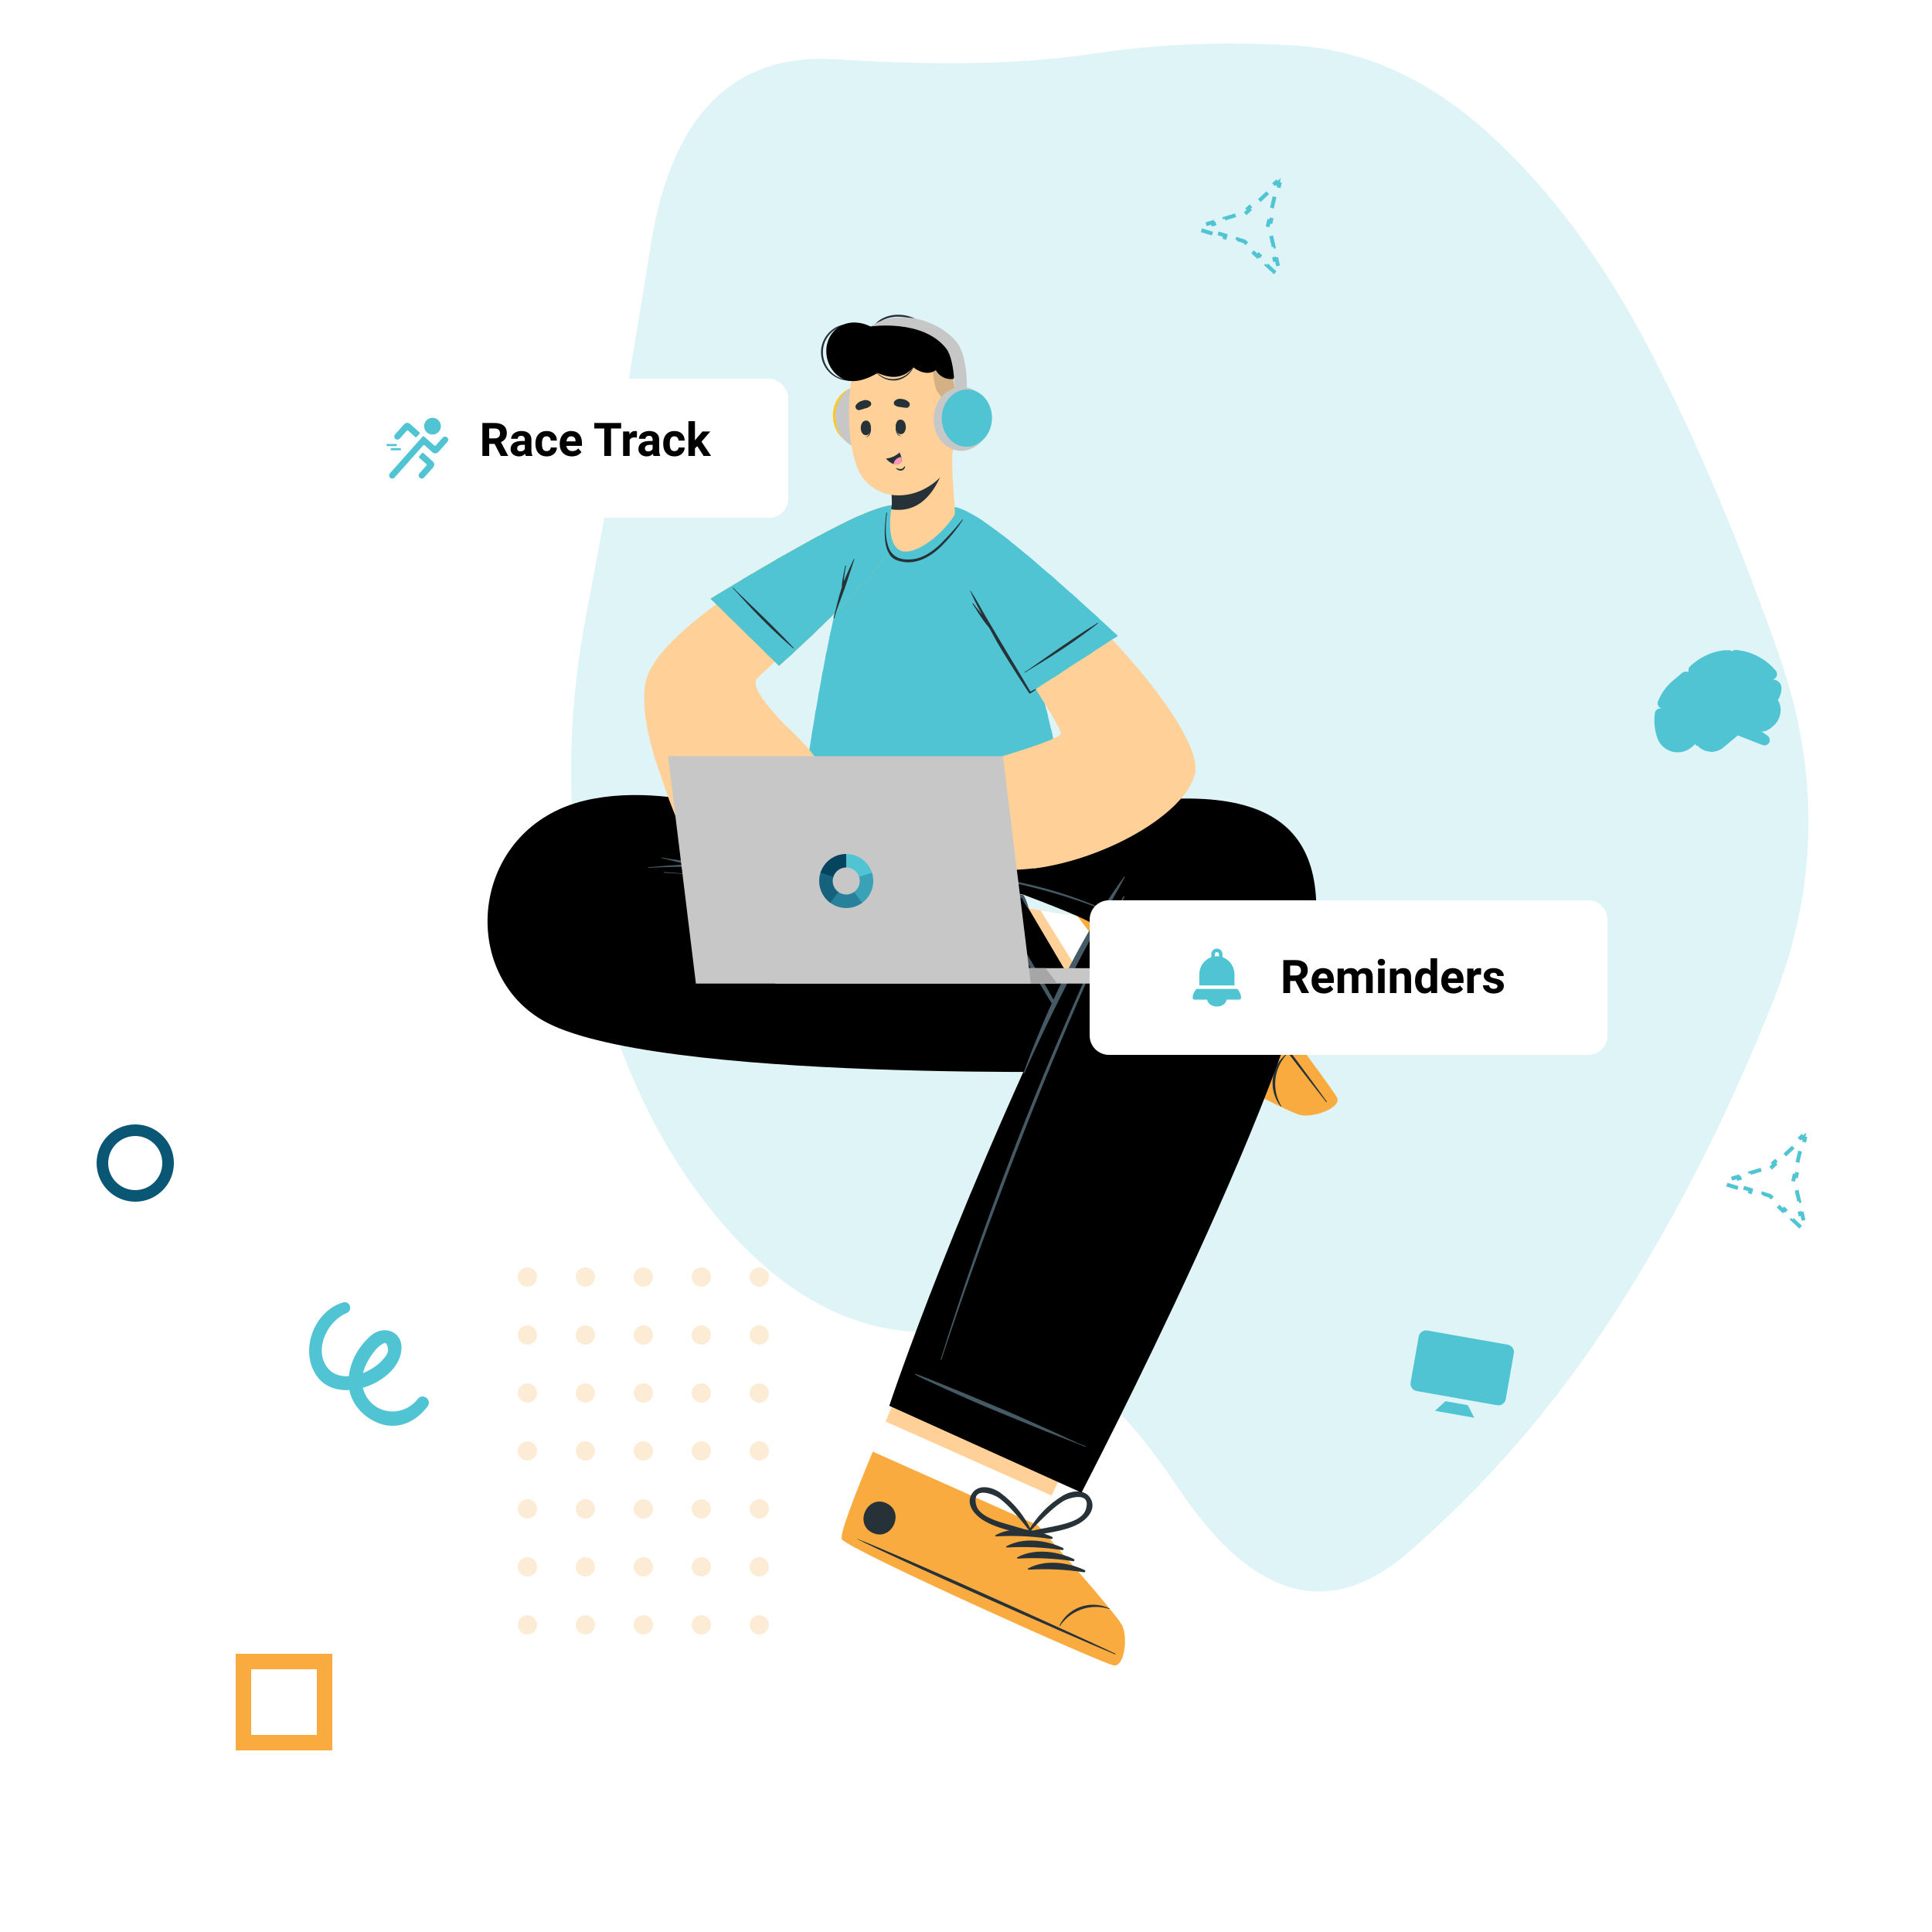<svg width="500" height="500" viewBox="0 0 500 500" fill="none" xmlns="http://www.w3.org/2000/svg">
<path d="M335.148 11.783C353.219 12.921 370.049 20.615 385.641 34.867C401.233 49.119 414.932 67.545 426.738 90.147C438.544 112.749 449.774 139.222 460.43 169.565C471.085 199.909 470.559 229.798 458.852 259.232C447.144 288.666 433.602 315.35 418.225 339.285C402.848 363.219 384.93 384.047 364.473 401.77C344.015 419.492 324.153 413.916 304.887 385.042C285.62 356.167 265.842 342.653 245.552 344.5C225.262 346.346 206.659 338.099 189.743 319.759C172.827 301.419 160.814 277.629 153.702 248.39C146.591 219.151 145.922 189.4 151.697 159.139C157.472 128.877 163.052 96.921 168.437 63.271C173.822 29.621 189.829 13.643 216.459 15.337C243.088 17.032 265.01 16.578 282.223 13.977C299.436 11.377 317.078 10.645 335.148 11.783Z" fill="#51C4D3" fill-opacity="0.18"/>
<path d="M374.068 362.632L371.354 365.121L381.554 366.919L379.855 363.653L374.068 362.632Z" fill="#51C4D3"/>
<path d="M390.197 348.003L369.414 344.338C368.354 344.151 367.344 344.859 367.157 345.918L365.071 357.749C364.884 358.808 365.591 359.819 366.651 360.006L387.434 363.67C388.494 363.857 389.504 363.15 389.691 362.09L391.777 350.26C391.964 349.2 391.256 348.19 390.197 348.003Z" fill="#51C4D3"/>
<path d="M136.5 418C137.881 418 139 419.119 139 420.5C139 421.881 137.881 423 136.5 423C135.119 423 134 421.881 134 420.5C134 419.119 135.119 418 136.5 418Z" fill="#F9AB40" fill-opacity="0.22"/>
<path d="M136.5 403C137.881 403 139 404.119 139 405.5C139 406.881 137.881 408 136.5 408C135.119 408 134 406.881 134 405.5C134 404.119 135.119 403 136.5 403Z" fill="#F9AB40" fill-opacity="0.22"/>
<path d="M136.5 388C137.881 388 139 389.119 139 390.5C139 391.881 137.881 393 136.5 393C135.119 393 134 391.881 134 390.5C134 389.119 135.119 388 136.5 388Z" fill="#F9AB40" fill-opacity="0.22"/>
<path d="M136.5 373C137.881 373 139 374.119 139 375.5C139 376.881 137.881 378 136.5 378C135.119 378 134 376.881 134 375.5C134 374.119 135.119 373 136.5 373Z" fill="#F9AB40" fill-opacity="0.22"/>
<path d="M136.5 358C137.881 358 139 359.119 139 360.5C139 361.881 137.881 363 136.5 363C135.119 363 134 361.881 134 360.5C134 359.119 135.119 358 136.5 358Z" fill="#F9AB40" fill-opacity="0.22"/>
<path d="M136.5 343C137.881 343 139 344.119 139 345.5C139 346.881 137.881 348 136.5 348C135.119 348 134 346.881 134 345.5C134 344.119 135.119 343 136.5 343Z" fill="#F9AB40" fill-opacity="0.22"/>
<path d="M136.5 328C137.881 328 139 329.119 139 330.5C139 331.881 137.881 333 136.5 333C135.119 333 134 331.881 134 330.5C134 329.119 135.119 328 136.5 328Z" fill="#F9AB40" fill-opacity="0.22"/>
<path d="M151.5 418C152.881 418 154 419.119 154 420.5C154 421.881 152.881 423 151.5 423C150.119 423 149 421.881 149 420.5C149 419.119 150.119 418 151.5 418Z" fill="#F9AB40" fill-opacity="0.22"/>
<path d="M151.5 403C152.881 403 154 404.119 154 405.5C154 406.881 152.881 408 151.5 408C150.119 408 149 406.881 149 405.5C149 404.119 150.119 403 151.5 403Z" fill="#F9AB40" fill-opacity="0.22"/>
<path d="M151.5 388C152.881 388 154 389.119 154 390.5C154 391.881 152.881 393 151.5 393C150.119 393 149 391.881 149 390.5C149 389.119 150.119 388 151.5 388Z" fill="#F9AB40" fill-opacity="0.22"/>
<path d="M151.5 373C152.881 373 154 374.119 154 375.5C154 376.881 152.881 378 151.5 378C150.119 378 149 376.881 149 375.5C149 374.119 150.119 373 151.5 373Z" fill="#F9AB40" fill-opacity="0.22"/>
<path d="M151.5 358C152.881 358 154 359.119 154 360.5C154 361.881 152.881 363 151.5 363C150.119 363 149 361.881 149 360.5C149 359.119 150.119 358 151.5 358Z" fill="#F9AB40" fill-opacity="0.22"/>
<path d="M151.5 343C152.881 343 154 344.119 154 345.5C154 346.881 152.881 348 151.5 348C150.119 348 149 346.881 149 345.5C149 344.119 150.119 343 151.5 343Z" fill="#F9AB40" fill-opacity="0.22"/>
<path d="M151.5 328C152.881 328 154 329.119 154 330.5C154 331.881 152.881 333 151.5 333C150.119 333 149 331.881 149 330.5C149 329.119 150.119 328 151.5 328Z" fill="#F9AB40" fill-opacity="0.22"/>
<path d="M166.5 418C167.881 418 169 419.119 169 420.5C169 421.881 167.881 423 166.5 423C165.119 423 164 421.881 164 420.5C164 419.119 165.119 418 166.5 418Z" fill="#F9AB40" fill-opacity="0.22"/>
<path d="M166.5 403C167.881 403 169 404.119 169 405.5C169 406.881 167.881 408 166.5 408C165.119 408 164 406.881 164 405.5C164 404.119 165.119 403 166.5 403Z" fill="#F9AB40" fill-opacity="0.22"/>
<path d="M166.5 388C167.881 388 169 389.119 169 390.5C169 391.881 167.881 393 166.5 393C165.119 393 164 391.881 164 390.5C164 389.119 165.119 388 166.5 388Z" fill="#F9AB40" fill-opacity="0.22"/>
<path d="M166.5 373C167.881 373 169 374.119 169 375.5C169 376.881 167.881 378 166.5 378C165.119 378 164 376.881 164 375.5C164 374.119 165.119 373 166.5 373Z" fill="#F9AB40" fill-opacity="0.22"/>
<path d="M166.5 358C167.881 358 169 359.119 169 360.5C169 361.881 167.881 363 166.5 363C165.119 363 164 361.881 164 360.5C164 359.119 165.119 358 166.5 358Z" fill="#F9AB40" fill-opacity="0.22"/>
<path d="M166.5 343C167.881 343 169 344.119 169 345.5C169 346.881 167.881 348 166.5 348C165.119 348 164 346.881 164 345.5C164 344.119 165.119 343 166.5 343Z" fill="#F9AB40" fill-opacity="0.22"/>
<path d="M166.5 328C167.881 328 169 329.119 169 330.5C169 331.881 167.881 333 166.5 333C165.119 333 164 331.881 164 330.5C164 329.119 165.119 328 166.5 328Z" fill="#F9AB40" fill-opacity="0.22"/>
<path d="M181.5 418C182.881 418 184 419.119 184 420.5C184 421.881 182.881 423 181.5 423C180.119 423 179 421.881 179 420.5C179 419.119 180.119 418 181.5 418Z" fill="#F9AB40" fill-opacity="0.22"/>
<path d="M181.5 403C182.881 403 184 404.119 184 405.5C184 406.881 182.881 408 181.5 408C180.119 408 179 406.881 179 405.5C179 404.119 180.119 403 181.5 403Z" fill="#F9AB40" fill-opacity="0.22"/>
<path d="M181.5 388C182.881 388 184 389.119 184 390.5C184 391.881 182.881 393 181.5 393C180.119 393 179 391.881 179 390.5C179 389.119 180.119 388 181.5 388Z" fill="#F9AB40" fill-opacity="0.22"/>
<path d="M181.5 373C182.881 373 184 374.119 184 375.5C184 376.881 182.881 378 181.5 378C180.119 378 179 376.881 179 375.5C179 374.119 180.119 373 181.5 373Z" fill="#F9AB40" fill-opacity="0.22"/>
<path d="M181.5 358C182.881 358 184 359.119 184 360.5C184 361.881 182.881 363 181.5 363C180.119 363 179 361.881 179 360.5C179 359.119 180.119 358 181.5 358Z" fill="#F9AB40" fill-opacity="0.22"/>
<path d="M181.5 343C182.881 343 184 344.119 184 345.5C184 346.881 182.881 348 181.5 348C180.119 348 179 346.881 179 345.5C179 344.119 180.119 343 181.5 343Z" fill="#F9AB40" fill-opacity="0.22"/>
<path d="M181.5 328C182.881 328 184 329.119 184 330.5C184 331.881 182.881 333 181.5 333C180.119 333 179 331.881 179 330.5C179 329.119 180.119 328 181.5 328Z" fill="#F9AB40" fill-opacity="0.22"/>
<path d="M196.5 418C197.881 418 199 419.119 199 420.5C199 421.881 197.881 423 196.5 423C195.119 423 194 421.881 194 420.5C194 419.119 195.119 418 196.5 418Z" fill="#F9AB40" fill-opacity="0.22"/>
<path d="M196.5 403C197.881 403 199 404.119 199 405.5C199 406.881 197.881 408 196.5 408C195.119 408 194 406.881 194 405.5C194 404.119 195.119 403 196.5 403Z" fill="#F9AB40" fill-opacity="0.22"/>
<path d="M196.5 388C197.881 388 199 389.119 199 390.5C199 391.881 197.881 393 196.5 393C195.119 393 194 391.881 194 390.5C194 389.119 195.119 388 196.5 388Z" fill="#F9AB40" fill-opacity="0.22"/>
<path d="M196.5 373C197.881 373 199 374.119 199 375.5C199 376.881 197.881 378 196.5 378C195.119 378 194 376.881 194 375.5C194 374.119 195.119 373 196.5 373Z" fill="#F9AB40" fill-opacity="0.22"/>
<path d="M196.5 358C197.881 358 199 359.119 199 360.5C199 361.881 197.881 363 196.5 363C195.119 363 194 361.881 194 360.5C194 359.119 195.119 358 196.5 358Z" fill="#F9AB40" fill-opacity="0.22"/>
<path d="M196.5 343C197.881 343 199 344.119 199 345.5C199 346.881 197.881 348 196.5 348C195.119 348 194 346.881 194 345.5C194 344.119 195.119 343 196.5 343Z" fill="#F9AB40" fill-opacity="0.22"/>
<path d="M196.5 328C197.881 328 199 329.119 199 330.5C199 331.881 197.881 333 196.5 333C195.119 333 194 331.881 194 330.5C194 329.119 195.119 328 196.5 328Z" fill="#F9AB40" fill-opacity="0.22"/>
<path d="M455.934 189.351C454.69 189.426 453.604 186.774 452.742 185.746L449.701 190.306L456.13 192.818C456.603 193.002 457.139 192.914 457.527 192.588C458.228 192 458.178 190.906 457.426 190.384L455.934 189.351Z" fill="#51C4D3"/>
<path d="M452.564 187.903C454.01 189.627 456.579 189.851 458.302 188.405L458.852 187.944C460.901 186.225 461.441 183.253 460.09 181.157C459.735 181.735 457.376 180.689 456.828 181.149L452.564 187.903Z" fill="#51C4D3"/>
<path d="M445.993 193.417L454.252 186.487L458.733 182.727C460.107 181.574 460.883 179.973 461.027 178.317C461.132 177.099 460.233 176.025 459.015 175.918L458.206 175.847L458.359 175.861C459.578 175.967 460.334 174.548 459.551 173.607C459.545 173.6 459.539 173.593 459.533 173.585C456.867 170.408 453.172 168.603 449.345 168.248C448.579 168.177 447.899 168.737 447.832 169.504L447.808 169.77C447.885 168.9 447.146 168.178 446.279 168.274L446.279 168.274C443.411 168.59 440.602 169.728 438.226 171.721L437.465 172.36C436.88 172.851 436.804 173.723 437.295 174.309C436.804 173.723 435.931 173.647 435.346 174.138L432.979 176.124C431.216 177.604 429.902 179.467 429.093 181.515C428.754 182.371 429.345 183.311 430.263 183.392L429.778 183.349C429.047 183.285 428.394 183.803 428.288 184.528C427.976 186.651 428.179 188.858 428.908 190.973C430.199 194.651 434.769 195.904 437.756 193.398L438.763 192.553C438.838 192.49 438.951 192.504 439.009 192.583C439.071 192.667 439.136 192.75 439.204 192.831C440.915 194.87 443.956 195.134 445.993 193.417Z" fill="#51C4D3"/>
<path d="M449.345 168.248C448.679 168.186 448.078 168.602 447.888 169.215C451.129 169.87 454.179 171.587 456.469 174.317L456.479 174.329C458.772 177.074 458.411 181.159 455.67 183.459L442.93 194.149C442.765 194.288 442.594 194.414 442.417 194.527C443.664 194.65 444.958 194.289 445.993 193.417L458.733 182.727C460.107 181.574 460.883 179.973 461.027 178.317C461.132 177.099 460.233 176.024 459.015 175.918L458.359 175.861C459.578 175.967 460.333 174.548 459.551 173.607C459.545 173.6 459.539 173.593 459.533 173.585C456.867 170.408 453.172 168.603 449.345 168.248Z" fill="#51C4D3"/>
<path d="M429.915 186.081C429.905 186.385 429.907 186.69 429.921 186.996C429.941 187.433 430.282 187.788 430.718 187.826L430.732 187.827C431.259 187.874 431.704 187.444 431.68 186.915C431.668 186.656 431.666 186.398 431.674 186.14C431.689 185.684 431.355 185.292 430.902 185.24L430.888 185.239C430.38 185.18 429.931 185.569 429.915 186.081Z" fill="#51C4D3"/>
<path d="M433.627 191.109C433.087 190.961 432.659 190.64 432.382 190.137C432.24 189.879 431.982 189.704 431.688 189.678C430.997 189.618 430.517 190.347 430.841 190.961C431.306 191.841 432.009 192.491 433.162 192.807C434.012 193.04 434.88 192.979 435.657 192.646C436.195 192.416 436.356 191.731 435.98 191.282L435.972 191.272C435.727 190.981 435.32 190.875 434.971 191.025C434.554 191.206 434.093 191.236 433.627 191.109Z" fill="#51C4D3"/>
<path d="M448.317 179.05L447.304 179.9L444.082 176.059C443.894 175.836 443.561 175.806 443.338 175.994C443.114 176.181 443.085 176.515 443.273 176.738L446.495 180.579L442.441 183.98L439.218 180.14C439.031 179.916 438.698 179.887 438.474 180.075C438.251 180.262 438.222 180.595 438.409 180.819L441.632 184.659L440.05 185.987C439.399 186.533 438.911 187.203 438.592 187.934L434.971 187.617C434.68 187.592 434.424 187.807 434.399 188.097C434.373 188.388 434.588 188.644 434.879 188.67L438.262 188.966C437.964 190.367 438.23 191.875 439.091 193.117L439.764 192.552C439.831 192.496 439.928 192.501 439.99 192.56C438.709 190.759 439.008 188.24 440.729 186.796L448.996 179.859C449.22 179.671 449.249 179.338 449.061 179.115C448.874 178.891 448.541 178.862 448.317 179.05Z" fill="#51C4D3"/>
<path d="M451.36 182.28C452.684 181.17 453.496 179.61 453.646 177.889L453.848 175.586C453.873 175.295 453.658 175.039 453.368 175.014C453.077 174.988 452.821 175.203 452.795 175.494L452.594 177.797C452.468 179.237 451.789 180.542 450.681 181.471L443.78 187.262C442.926 187.979 442.402 188.985 442.305 190.096L442.282 190.348C442.257 190.639 442.472 190.895 442.763 190.921C442.908 190.933 443.045 190.886 443.148 190.799C443.252 190.712 443.322 190.586 443.335 190.44L443.357 190.188C443.429 189.358 443.821 188.607 444.459 188.071L451.36 182.28Z" fill="#51C4D3"/>
<path d="M457.553 182.64C455.584 182.468 453.667 183.073 452.154 184.343L447.121 188.565C446.898 188.753 446.869 189.086 447.056 189.309C447.244 189.533 447.577 189.562 447.8 189.374L452.833 185.152C454.13 184.063 455.773 183.545 457.46 183.693L458.477 183.782L459.621 182.821L457.553 182.64Z" fill="#51C4D3"/>
<path d="M455.787 176.948C455.762 177.238 455.977 177.494 456.267 177.52C456.412 177.532 456.549 177.485 456.653 177.398C456.756 177.311 456.827 177.185 456.839 177.04L456.957 175.699C457.104 174.016 456.041 172.428 454.429 171.923L453.699 171.694C453.421 171.607 453.124 171.762 453.037 172.04C452.95 172.319 453.105 172.615 453.383 172.702L454.113 172.931C455.255 173.289 456.009 174.414 455.904 175.607L455.787 176.948Z" fill="#51C4D3"/>
<path d="M430.778 183.349C430.132 183.292 429.547 183.69 429.346 184.284L433.026 184.606C433.171 184.619 433.308 184.571 433.411 184.485C433.515 184.398 433.585 184.271 433.598 184.126C433.623 183.835 433.408 183.579 433.118 183.554L430.778 183.349Z" fill="#51C4D3"/>
<path d="M441.221 178.616C441.445 178.429 441.474 178.096 441.286 177.872L438.296 174.308C437.877 173.809 437.181 173.68 436.622 173.957L440.477 178.551C440.665 178.775 440.998 178.804 441.221 178.616Z" fill="#51C4D3"/>
<path d="M447.875 168.338C447.69 168.275 447.489 168.25 447.279 168.273L447.279 168.273C446.139 168.399 445.009 168.654 443.911 169.042C444.737 168.934 445.569 168.895 446.399 168.923C447.169 168.95 447.764 169.61 447.697 170.378L447.459 173.091C447.434 173.382 447.649 173.638 447.939 173.663C448.085 173.676 448.221 173.629 448.325 173.542C448.428 173.455 448.499 173.328 448.512 173.183L448.809 169.77C448.867 169.111 448.457 168.534 447.875 168.338Z" fill="#51C4D3"/>
<path d="M345.713 284.157C344.895 281.696 301.339 224.139 298.363 223.038C298.025 222.887 278.552 236.745 278.552 236.745C277.753 237.82 240.743 229.994 240.743 229.994L240.37 274.643L307.788 273.213C307.788 273.213 316.894 278.543 325.227 282.922C330.353 285.587 334.892 287.897 336.189 288.253C339.583 289.105 346.539 286.6 345.713 284.157Z" fill="#FFD198"/>
<path d="M336.215 288.244C334.91 287.906 330.379 285.632 325.262 282.913C316.938 278.552 307.832 273.186 307.832 273.186L292.828 273.515L269.295 235.626C274.456 236.514 278.303 237.083 278.561 236.745C278.561 236.745 298.016 222.887 298.362 223.038C301.338 224.139 344.895 281.67 345.712 284.148C346.529 286.627 339.582 289.114 336.215 288.244Z" fill="white"/>
<path d="M346.103 284.228C345.215 281.705 301.498 224.193 298.442 223.056C297.287 222.611 287.782 228.501 278.552 236.745L306.811 273.826C306.811 273.826 332.875 287.64 336.358 288.528C339.84 289.416 346.965 286.751 346.103 284.228Z" fill="#F9AB40"/>
<path d="M343.181 285.152C335.612 275.691 305.967 236.816 299.198 226.893C299.144 226.805 299.198 226.769 299.26 226.84C306.971 236.061 336.296 275.176 343.341 285.037C343.483 285.241 343.341 285.375 343.181 285.152Z" fill="#263238"/>
<path d="M331.471 286.369C330.629 285.317 330.014 284.103 329.664 282.802C329.314 281.501 329.236 280.142 329.437 278.809C329.784 276.409 331.04 274.233 332.946 272.733C333.008 272.733 333.088 272.795 333.035 272.848C331.376 274.628 330.34 276.897 330.08 279.316C329.821 281.734 330.353 284.172 331.596 286.263C331.61 286.279 331.617 286.301 331.615 286.322C331.613 286.344 331.603 286.364 331.587 286.378C331.57 286.392 331.549 286.399 331.527 286.398C331.505 286.396 331.485 286.386 331.471 286.369Z" fill="#263238"/>
<path d="M310.071 276.082C307.086 272.262 305.043 266.754 306.376 261.957C306.429 261.77 306.686 261.841 306.722 262.001C307.517 266.723 308.818 271.346 310.604 275.789C310.625 275.857 310.621 275.93 310.594 275.996C310.568 276.062 310.519 276.117 310.456 276.151C310.394 276.186 310.322 276.197 310.252 276.185C310.181 276.172 310.118 276.136 310.071 276.082Z" fill="#263238"/>
<path d="M313.465 278.179C310.48 274.359 308.437 268.851 309.769 264.054C309.822 263.867 310.08 263.938 310.107 264.098C310.91 268.818 312.211 273.44 313.989 277.885C314.018 277.954 314.021 278.031 313.997 278.101C313.972 278.172 313.923 278.231 313.858 278.267C313.793 278.303 313.717 278.315 313.645 278.298C313.572 278.282 313.508 278.239 313.465 278.179Z" fill="#263238"/>
<path d="M316.93 280.275C313.945 276.455 311.901 270.947 313.234 266.15C313.278 265.963 313.545 266.035 313.572 266.194C314.374 270.915 315.676 275.536 317.454 279.982C317.483 280.05 317.486 280.127 317.461 280.198C317.437 280.268 317.388 280.327 317.323 280.364C317.258 280.4 317.182 280.411 317.109 280.395C317.037 280.378 316.973 280.336 316.93 280.275Z" fill="#263238"/>
<path d="M320.358 282.372C317.364 278.552 315.33 273.044 316.663 268.238C316.663 268.06 316.974 268.131 317 268.291C317.799 273.012 319.1 277.634 320.882 282.078C320.911 282.147 320.914 282.224 320.89 282.294C320.866 282.365 320.817 282.424 320.752 282.46C320.687 282.496 320.611 282.508 320.538 282.491C320.465 282.475 320.401 282.432 320.358 282.372Z" fill="#263238"/>
<path d="M291.912 236.31C288.625 231.975 295.368 226.867 298.655 231.211C301.942 235.555 295.199 240.654 291.912 236.31Z" fill="#263238"/>
<path d="M308.374 283.473C309.475 279.351 308.747 274.892 308.56 270.699C308.548 270.607 308.514 270.519 308.462 270.443C308.409 270.366 308.34 270.303 308.259 270.258C308.178 270.213 308.087 270.188 307.995 270.184C307.902 270.181 307.81 270.199 307.725 270.237C307.713 270.222 307.697 270.21 307.68 270.202C307.662 270.193 307.643 270.189 307.623 270.189C307.604 270.189 307.584 270.193 307.567 270.202C307.549 270.21 307.533 270.222 307.521 270.237C304.196 273.214 301.712 277.013 300.316 281.252C299.552 283.74 299.845 287.4 302.981 288.12C305.886 288.768 307.725 285.881 308.374 283.473ZM305.309 286.085C300.823 288.892 301.16 282.656 301.8 280.844C302.234 279.683 302.745 278.553 303.328 277.459C304.573 275.216 305.931 273.036 307.397 270.93C307.397 273 307.503 275.052 307.548 277.148C307.601 279.573 307.787 284.539 305.309 286.085Z" fill="#263238"/>
<path d="M294.631 258.368C292.348 260.589 293.991 263.876 295.919 265.617C299.299 268.531 303.386 270.504 307.77 271.338C307.789 271.343 307.809 271.342 307.828 271.337C307.847 271.332 307.865 271.323 307.879 271.31C307.894 271.297 307.906 271.281 307.913 271.263C307.92 271.244 307.923 271.225 307.921 271.205C308.014 271.196 308.104 271.165 308.182 271.114C308.261 271.064 308.327 270.996 308.375 270.916C308.422 270.835 308.45 270.745 308.456 270.651C308.462 270.558 308.446 270.465 308.41 270.379C306.411 266.692 304.732 262.49 301.658 259.523C299.863 257.835 296.799 256.272 294.631 258.368ZM304.234 265.404C305.265 267.181 306.198 269.028 307.29 270.779C304.948 269.731 302.662 268.563 300.441 267.278C299.372 266.648 298.351 265.942 297.385 265.164C295.901 263.947 292.392 258.777 297.687 258.866C300.61 258.919 303.008 263.272 304.234 265.404Z" fill="#263238"/>
<path d="M238.7 216.304H208.442C208.442 216.304 176.79 201.095 151.293 207.198C122.066 214.225 118.326 250.933 140.171 263.912C167.853 280.364 291.033 277.175 291.033 277.175L264.382 232.046C264.382 232.046 223.42 223.42 186.277 224.672L238.691 231.779L238.7 216.304Z" fill="black"/>
<path d="M266.177 234.986C266.146 234.913 266.128 234.835 266.123 234.755L266.07 234.56C266.07 234.418 265.999 234.275 265.955 234.124C265.868 233.822 265.765 233.526 265.644 233.236C265.537 232.943 265.404 232.659 265.271 232.348C265.125 232.069 264.959 231.802 264.773 231.548C264.773 231.548 264.729 231.548 264.702 231.548C264.687 231.544 264.672 231.544 264.658 231.548C264.658 231.548 264.613 231.548 264.587 231.548C264.566 231.543 264.545 231.543 264.524 231.548C260.02 230.66 229.407 226.325 224.859 225.809C220.31 225.294 215.664 224.859 211.062 224.477C201.879 223.679 192.661 223.347 183.443 223.482C182.555 223.482 181.72 223.526 180.858 223.562C180.672 223.5 180.476 223.464 180.29 223.42C179.845 223.313 179.401 223.206 178.957 223.118C178.131 222.958 177.287 222.833 176.452 222.709C174.675 222.442 172.96 222.256 171.228 221.936C171.207 221.936 171.187 221.944 171.172 221.959C171.157 221.974 171.148 221.995 171.148 222.016C171.148 222.037 171.157 222.058 171.172 222.073C171.187 222.088 171.207 222.096 171.228 222.096C173.005 222.478 174.693 222.984 176.434 223.366C176.94 223.473 177.438 223.588 177.944 223.686C174.568 223.864 171.193 224.121 167.826 224.432C167.808 224.438 167.792 224.449 167.782 224.465C167.771 224.48 167.765 224.498 167.765 224.517C167.765 224.535 167.771 224.554 167.782 224.569C167.792 224.584 167.808 224.595 167.826 224.601C172.41 224.326 177.029 224.29 181.631 224.37C186.233 224.45 190.746 224.548 195.303 224.814C204.524 225.338 213.728 226.165 222.913 227.124C228.066 227.666 259.274 232.223 264.444 232.454H264.507C264.551 232.57 264.595 232.694 264.649 232.81C264.791 233.085 264.933 233.369 265.093 233.636C265.233 233.904 265.387 234.165 265.555 234.418C265.635 234.542 265.715 234.666 265.804 234.791L265.937 234.977C265.989 235.037 266.034 235.102 266.07 235.173C266.061 235.164 266.239 235.093 266.177 234.986Z" fill="#455A64"/>
<path d="M281.43 274.456C279.778 271.791 278.374 269.011 276.864 266.292C275.353 263.574 273.834 260.838 272.315 258.11C269.286 252.674 258.412 234.391 257.337 233.112C257.266 233.032 257.133 233.112 257.16 233.218C257.675 234.631 264.462 246.739 266.043 249.431C269.17 254.832 272.449 260.091 275.691 265.422C276.579 266.941 277.566 268.442 278.507 269.961C279.449 271.48 280.444 272.955 281.297 274.51C281.332 274.643 281.483 274.554 281.43 274.456Z" fill="#455A64"/>
<path d="M257.027 237.66C254.308 237.003 251.528 236.585 248.783 236.061C246.038 235.537 243.275 235.022 240.521 234.515C235.013 233.491 229.493 232.511 223.962 231.575C212.946 229.727 201.877 228.181 190.746 227.133C184.465 226.529 178.175 226.138 171.877 225.676C171.744 225.676 171.753 225.871 171.877 225.88C183.079 226.387 194.273 227.906 205.368 229.496C216.464 231.086 227.329 232.81 238.238 234.657C241.329 235.179 244.421 235.709 247.512 236.248C250.648 236.789 253.784 237.456 256.938 237.856C257.098 237.856 257.151 237.687 257.027 237.66Z" fill="#455A64"/>
<path d="M288.333 431.013C285.667 430.747 219.697 401.093 217.894 398.366C217.201 397.344 220.959 387.474 225.889 375.686C226.938 373.145 228.048 370.524 229.185 367.868C236.532 350.607 244.74 332.467 244.74 332.467L288.937 352.18L272.164 387.03L268.486 394.688C268.486 394.688 288.67 417.341 290.331 420.539C291.993 423.737 290.989 431.28 288.333 431.013Z" fill="#FFD198"/>
<path d="M288.332 431.013C285.667 430.746 219.697 401.093 217.894 398.366C217.059 397.113 222.78 382.81 229.141 367.868L272.12 387.03L268.442 394.688C268.442 394.688 288.626 417.341 290.287 420.539C291.948 423.737 290.989 431.279 288.332 431.013Z" fill="white"/>
<path d="M288.333 431.013C285.667 430.746 219.697 401.093 217.894 398.366C217.201 397.344 220.959 387.474 225.889 375.686L268.486 394.688C268.486 394.688 288.67 417.341 290.331 420.539C291.993 423.737 290.989 431.279 288.333 431.013Z" fill="#F9AB40"/>
<path d="M288.59 427.948C277.654 422.707 233.031 402.585 221.82 398.241C221.731 398.241 221.705 398.241 221.82 398.303C232.552 403.74 277.325 423.497 288.536 428.135C288.732 428.224 288.803 428.064 288.59 427.948Z" fill="#263238"/>
<path d="M287.107 416.257C285.89 415.674 284.566 415.35 283.217 415.304C281.868 415.258 280.525 415.492 279.271 415.991C277.012 416.87 275.177 418.585 274.146 420.779C274.146 420.85 274.243 420.903 274.279 420.841C275.641 418.821 277.621 417.296 279.922 416.495C282.224 415.694 284.723 415.661 287.045 416.399C287.062 416.402 287.08 416.399 287.096 416.391C287.112 416.382 287.124 416.369 287.131 416.353C287.138 416.336 287.14 416.318 287.135 416.301C287.131 416.283 287.121 416.268 287.107 416.257Z" fill="#263238"/>
<path d="M272.236 397.717C267.839 395.665 262.002 394.919 257.623 397.308C257.454 397.397 257.623 397.637 257.756 397.628C262.536 397.339 267.334 397.562 272.067 398.294C272.141 398.309 272.218 398.295 272.282 398.256C272.347 398.217 272.394 398.155 272.415 398.083C272.437 398.01 272.43 397.933 272.397 397.865C272.364 397.797 272.306 397.745 272.236 397.717Z" fill="#263238"/>
<path d="M275.061 400.586C270.619 398.534 264.827 397.788 260.447 400.178C260.278 400.267 260.447 400.506 260.571 400.498C265.355 400.208 270.156 400.432 274.892 401.164C274.966 401.178 275.043 401.165 275.107 401.125C275.171 401.086 275.219 401.025 275.24 400.952C275.261 400.88 275.254 400.802 275.221 400.735C275.188 400.667 275.131 400.614 275.061 400.586Z" fill="#263238"/>
<path d="M277.877 403.456C273.48 401.404 267.643 400.658 263.263 403.038C263.095 403.136 263.263 403.376 263.388 403.367C268.171 403.078 272.972 403.301 277.708 404.033C277.782 404.048 277.859 404.034 277.923 403.995C277.988 403.956 278.035 403.894 278.056 403.822C278.077 403.749 278.071 403.672 278.038 403.604C278.004 403.536 277.947 403.484 277.877 403.456Z" fill="#263238"/>
<path d="M280.692 406.325C276.295 404.273 270.458 403.527 266.079 405.908C265.91 406.005 266.079 406.245 266.212 406.236C270.993 405.948 275.79 406.171 280.523 406.903C280.597 406.917 280.674 406.904 280.739 406.864C280.803 406.825 280.85 406.763 280.871 406.691C280.893 406.619 280.886 406.541 280.853 406.473C280.82 406.406 280.762 406.353 280.692 406.325Z" fill="#263238"/>
<path d="M229.345 389.002C224.371 386.781 220.915 394.51 225.899 396.731C230.882 398.952 234.329 391.223 229.345 389.002Z" fill="#263238"/>
<path d="M282.371 388.052C280.959 385.191 277.326 385.733 275.078 387.048C271.258 389.361 268.114 392.639 265.963 396.553C265.953 396.571 265.947 396.591 265.946 396.611C265.944 396.631 265.948 396.652 265.955 396.671C265.963 396.689 265.975 396.706 265.99 396.72C266.005 396.733 266.024 396.743 266.043 396.749C265.999 397.104 266.248 397.539 266.683 397.459C270.814 396.695 275.327 396.393 279.12 394.386C281.27 393.213 283.66 390.761 282.371 388.052ZM272.706 395.025C270.681 395.443 268.655 395.771 266.647 396.269C268.368 394.364 270.186 392.55 272.093 390.832C273.026 390.01 274.015 389.253 275.051 388.567C276.668 387.536 282.673 385.795 280.95 390.805C279.964 393.577 275.087 394.519 272.67 395.025H272.706Z" fill="#263238"/>
<path d="M254.193 393.258C257.746 395.576 262.25 396.269 266.301 397.38C266.719 397.495 267.012 397.086 266.994 396.722C267.014 396.72 267.033 396.713 267.049 396.702C267.066 396.691 267.079 396.676 267.089 396.659C267.099 396.641 267.104 396.622 267.104 396.602C267.105 396.582 267.101 396.562 267.092 396.544C265.285 392.459 262.436 388.921 258.83 386.284C256.698 384.791 253.118 383.93 251.475 386.666C249.92 389.251 252.096 391.898 254.193 393.258ZM252.647 389.535C251.359 384.392 257.196 386.648 258.724 387.812C259.698 388.583 260.618 389.42 261.478 390.317C263.23 392.191 264.885 394.154 266.435 396.198C264.48 395.532 262.481 395.034 260.5 394.421C258.146 393.755 253.358 392.369 252.647 389.535Z" fill="#263238"/>
<path d="M230.145 363.817L279.893 386.293C279.893 386.293 339.067 272.724 340.613 237.936C341.928 208.353 321.335 196.937 254.752 216.073L238.442 216.277V227.533C245.602 228.474 264.702 231.477 264.702 231.477C278.596 236.718 283.073 238.886 282.851 239.339C248.152 309.36 230.145 363.817 230.145 363.817Z" fill="black"/>
<path d="M290.953 226.884C288.946 229.549 287.089 232.339 285.312 235.182C274.652 230.429 263.005 227.684 251.439 226.254C248.17 225.857 244.886 225.561 241.587 225.365C241.454 225.365 241.463 225.57 241.587 225.578C253.292 226.398 264.859 228.599 276.047 232.135C279.147 233.094 282.176 234.196 285.232 235.288C283.1 238.7 281.084 242.2 279.156 245.718C275.551 252.3 272.307 259.074 269.437 266.008C267.838 269.846 266.283 273.71 264.906 277.637C264.906 277.752 265.057 277.823 265.102 277.717C271.178 264.172 277.809 250.918 284.992 237.953C287.018 234.293 289.132 230.687 291.113 227C291.184 226.902 291.024 226.742 290.953 226.884Z" fill="#455A64"/>
<path d="M280.942 374.273C278.037 373.145 275.23 371.732 272.396 370.453L263.859 366.624C258.173 364.083 238.522 355.964 236.897 355.555C236.79 355.555 236.737 355.688 236.817 355.742C238.078 356.568 250.755 362.209 253.625 363.435C259.364 365.896 265.173 368.17 270.939 370.542C272.591 371.208 274.253 371.839 275.914 372.487C277.575 373.136 279.254 373.731 280.88 374.469C280.977 374.477 281.04 374.309 280.942 374.273Z" fill="#455A64"/>
<path d="M290.705 232.01C286.787 239.464 283.447 247.264 280.044 254.966C276.642 262.668 273.355 270.343 270.148 278.063C263.77 293.497 257.829 309.103 252.327 324.88C249.2 333.764 246.278 342.79 243.444 351.798C243.399 351.931 243.604 351.975 243.648 351.851C248.916 335.914 254.619 320.118 260.571 304.43C266.524 288.741 272.831 273.266 279.511 257.906C281.389 253.595 283.293 249.298 285.224 245.016C287.16 240.725 289.177 236.461 290.989 232.126C291.042 231.984 290.803 231.833 290.705 232.01Z" fill="#455A64"/>
<path d="M206.932 215.362C208.025 216.517 277.113 218.098 277.468 217.663C278.41 216.473 269.473 172.623 262.268 155.86C253.056 134.352 247.806 132.442 244.705 131.163C240.743 129.528 233.53 129.91 231.789 130.639C229.807 131.447 221.235 141.068 218.659 148.841C213.497 164.468 205.973 214.349 206.932 215.362Z" fill="#51C4D3"/>
<path d="M250.337 134.992H227.195C227.622 134.494 228.084 134.024 228.439 133.597H248.872C249.325 133.988 249.813 134.45 250.337 134.992ZM253.251 138.634H224.308L223.322 140.02H254.184C253.864 139.534 253.553 139.072 253.251 138.634ZM256.369 143.662H221.075C220.808 144.124 220.559 144.551 220.319 145.048H257.16L256.369 143.662ZM258.99 148.699H218.711L218.658 148.842C218.525 149.232 218.401 149.65 218.267 150.085H259.656C259.434 149.606 259.212 149.152 258.99 148.699ZM261.335 153.728H217.246C217.13 154.172 217.006 154.616 216.89 155.113H261.939L261.335 153.728ZM263.432 158.756H216.011C215.913 159.218 215.807 159.644 215.7 160.15H263.947C263.778 159.671 263.601 159.227 263.432 158.756ZM265.209 163.793H214.927C214.82 164.255 214.723 164.717 214.634 165.179H265.662L265.209 163.793ZM266.781 168.821H213.888C213.799 169.283 213.701 169.709 213.612 170.207H267.19C267.047 169.736 266.914 169.274 266.772 168.821H266.781ZM268.229 173.858H212.919C212.83 174.32 212.751 174.746 212.662 175.244H268.629C268.478 174.782 268.353 174.329 268.22 173.858H268.229ZM269.588 178.886H212.004C211.915 179.348 211.836 179.774 211.756 180.272H269.935C269.819 179.81 269.704 179.348 269.579 178.886H269.588ZM270.876 183.914H211.125L210.885 185.309H271.205C271.09 184.847 270.974 184.376 270.867 183.914H270.876ZM272.093 188.951H210.281C210.21 189.413 210.13 189.84 210.059 190.337H272.404L272.093 188.951ZM273.248 193.979H209.526L209.313 195.365H273.595C273.488 194.903 273.346 194.441 273.239 193.979H273.248ZM274.359 199.008H208.717C208.646 199.478 208.584 199.949 208.513 200.402H274.643L274.359 199.008ZM275.407 204.045H208.007C207.936 204.524 207.873 204.986 207.82 205.43H275.665C275.585 204.977 275.487 204.533 275.398 204.045H275.407ZM276.375 209.073H207.349C207.296 209.561 207.243 210.032 207.198 210.467H276.615C276.535 210.023 276.455 209.552 276.366 209.073H276.375ZM277.264 214.11H206.861C206.795 214.527 206.816 214.954 206.923 215.362C207.051 215.436 207.193 215.481 207.34 215.496H277.397C277.353 215.087 277.29 214.625 277.219 214.11H277.264Z" fill="#51C4D3"/>
<path d="M256.157 137.017C285.952 159.404 311.715 190.479 309.245 200.322C306.625 210.725 286.032 222.363 267.839 224.735C264.116 225.223 252.594 197.906 256.405 196.653C259.381 195.676 272.902 191.829 274.519 189.982C275.638 188.694 254.664 159.182 247.868 143.787C240.69 127.609 248.179 130.985 256.157 137.017Z" fill="#FFD198"/>
<path d="M264.09 195.792C264.09 195.792 252.719 196.929 245.319 198.03C241.188 198.643 234.205 200.322 231.38 202.161C227.152 204.906 211.215 219.102 214.573 223.038C217.611 226.591 222.204 220.959 222.204 220.959C222.204 220.959 216.607 226.653 220.711 229.265C224.815 231.877 230.11 223.935 230.11 223.935C230.11 223.935 223.749 229.567 228.396 231.93C232.429 233.982 239.482 225.507 239.482 225.507C239.482 225.507 232.153 230.695 236.08 233.201C240.415 235.972 252.586 224.601 252.586 224.601C262.313 225.685 268.31 225.019 275.168 223.1C276.421 222.78 264.09 195.792 264.09 195.792Z" fill="#FFD198"/>
<path d="M228.404 225.854C228.839 225.25 229.292 224.654 229.736 224.077C230.575 222.888 231.483 221.749 232.454 220.666C233.423 219.626 234.436 218.631 235.475 217.663C236.514 216.695 237.794 215.735 238.86 214.687C238.867 214.675 238.876 214.665 238.888 214.657C238.899 214.649 238.913 214.644 238.927 214.643C238.94 214.641 238.954 214.643 238.967 214.648C238.98 214.653 238.992 214.661 239.002 214.671C239.011 214.681 239.018 214.693 239.022 214.707C239.026 214.72 239.026 214.734 239.024 214.748C239.021 214.761 239.016 214.774 239.007 214.785C238.999 214.796 238.988 214.805 238.975 214.811C237.901 215.833 236.887 216.916 235.937 218.054C234.969 219.138 234.018 220.23 233.059 221.323C232.099 222.416 231.131 223.393 230.162 224.432C229.683 224.956 229.274 225.498 228.768 226.031C228.367 226.574 227.921 227.082 227.435 227.55C227.423 227.556 227.41 227.557 227.397 227.556C227.384 227.554 227.372 227.548 227.362 227.54C227.352 227.532 227.344 227.521 227.34 227.509C227.336 227.496 227.335 227.483 227.337 227.47C227.634 226.895 227.991 226.353 228.404 225.854Z" fill="#263238"/>
<path d="M221.075 222.167C222.564 219.911 224.205 217.759 225.988 215.726C227.799 213.707 229.808 211.874 231.984 210.254C232.064 210.201 232.162 210.307 232.1 210.379C230.323 212.404 228.449 214.394 226.61 216.393C225.721 217.37 221.768 221.927 221.28 222.354C221.164 222.46 221.004 222.3 221.075 222.167Z" fill="#263238"/>
<path d="M235.209 229.523C236.65 227.427 238.228 225.43 239.935 223.544C241.849 221.798 243.889 220.195 246.038 218.747C246.118 218.747 246.224 218.8 246.153 218.871C244.243 220.648 242.315 222.354 240.503 224.201C239.615 225.09 236.292 228.91 235.368 229.7C235.288 229.736 235.155 229.62 235.209 229.523Z" fill="#263238"/>
<path d="M289.283 164.557L266.594 179.268C266.594 179.268 249.759 153.203 245.397 140.855C241.036 128.507 246.117 128.48 258.03 137.426C269.943 146.372 289.283 164.557 289.283 164.557Z" fill="#51C4D3"/>
<path d="M254.584 134.992H243.923C243.876 134.528 243.876 134.061 243.923 133.597H252.461C253.056 134.006 253.82 134.477 254.584 134.992ZM259.576 138.634H244.67C244.794 139.078 244.936 139.523 245.105 140.02H261.344L259.576 138.634ZM265.795 143.662H246.491C246.677 144.107 246.882 144.551 247.095 145.048H267.438C266.888 144.577 266.381 144.124 265.786 143.662H265.795ZM271.703 148.699H248.827L249.52 150.085H273.284L271.703 148.699ZM277.415 153.728H251.412C251.661 154.181 251.91 154.616 252.167 155.113H278.943L277.415 153.728ZM282.985 158.756H254.184L254.975 160.15H284.495L282.985 158.756ZM288.448 163.793H257.089C257.364 164.264 257.631 164.726 257.906 165.179H288.368L289.257 164.583L288.448 163.793ZM260.092 168.821L260.927 170.207H280.595L282.727 168.821H260.092ZM263.174 173.858L264.063 175.244H272.875L275.016 173.858H263.174ZM266.346 178.886L266.603 179.295L267.234 178.886H266.346Z" fill="#51C4D3"/>
<path d="M284.148 161.332C275.495 168.217 266.949 172.881 265.253 174.08C265.173 174.133 265.102 174 265.182 173.947C266.905 172.898 276.153 166.093 284.059 161.19C284.148 161.128 284.21 161.27 284.148 161.332Z" fill="#263238"/>
<path d="M268.052 178.291C267.577 178.496 267.117 178.733 266.675 179.001C264.152 174.648 261.433 170.242 258.866 165.907L255.099 159.546C253.802 157.334 252.612 155.024 251.19 152.892C251.187 152.886 251.182 152.88 251.177 152.876C251.171 152.871 251.164 152.868 251.157 152.866C251.15 152.863 251.143 152.863 251.136 152.864C251.128 152.864 251.121 152.867 251.115 152.87C251.109 152.874 251.103 152.878 251.098 152.884C251.094 152.89 251.09 152.896 251.088 152.903C251.086 152.91 251.085 152.918 251.086 152.925C251.087 152.932 251.089 152.939 251.093 152.946C252.018 155.052 253.05 157.11 254.184 159.111C253.953 158.809 253.731 158.489 253.482 158.222C252.923 157.556 252.372 156.89 251.875 156.179C251.795 156.073 251.608 156.179 251.688 156.286C252.168 156.961 252.576 157.663 253.029 158.373C253.482 159.084 253.918 159.759 254.406 160.443C254.895 161.127 255.375 161.723 255.881 162.336C255.935 162.416 255.995 162.493 256.059 162.567C256.752 163.837 257.427 165.107 258.146 166.36C260.669 170.74 266.399 179.561 266.479 179.534C267.057 179.217 267.607 178.852 268.123 178.442C268.158 178.362 268.158 178.273 268.052 178.291Z" fill="#263238"/>
<path d="M218.828 136.129C194.647 148.69 171.94 163.97 167.676 174.586C165.011 181.267 168.306 193.375 170.998 200.651C172.313 204.204 205.76 190.399 202.979 187.459C196.103 180.192 194.984 177.278 195.739 175.803C196.21 174.862 222.674 151.889 230.101 141.53C240.46 127.103 229.408 130.63 218.828 136.129Z" fill="#FFD198"/>
<path d="M215.62 220.266C212.458 222.043 208.744 213.879 208.744 213.879C208.628 215.438 207.968 216.906 206.879 218.027C204.871 219.911 201.042 217.583 201.042 217.583C200.58 219.173 199.652 220.587 198.377 221.643C196.272 223.251 192.07 221.465 192.07 221.465C190.84 222.692 189.209 223.433 187.477 223.553C182.839 223.695 178.904 217.805 176.354 214.092C173.805 210.379 170.082 197.435 169.123 195.045L192.851 178.513C192.851 178.513 209.002 191.945 211.374 196.742C213.364 200.784 220.444 217.557 215.62 220.266Z" fill="#FFD198"/>
<path d="M208.798 213.763C207.75 208.975 205.466 204.426 203.308 200.091C203.254 199.994 203.103 200.091 203.157 200.162C205.404 204.471 206.55 209.481 208.629 213.861C208.646 213.87 208.666 213.874 208.685 213.874C208.704 213.874 208.723 213.868 208.74 213.858C208.757 213.849 208.771 213.835 208.781 213.818C208.791 213.802 208.797 213.783 208.798 213.763Z" fill="#263238"/>
<path d="M201.3 217.29C200.944 216.224 200.451 215.209 199.834 214.27C199.239 213.239 198.635 212.217 198.013 211.196C196.76 209.17 195.463 207.171 194.104 205.208C194.042 205.119 193.9 205.208 193.953 205.288C195.197 207.314 196.414 209.357 197.569 211.427C198.146 212.466 198.715 213.514 199.283 214.554C199.749 215.577 200.327 216.545 201.007 217.441C201.031 217.471 201.065 217.491 201.103 217.499C201.141 217.506 201.18 217.501 201.214 217.483C201.248 217.466 201.276 217.437 201.291 217.402C201.307 217.367 201.31 217.327 201.3 217.29Z" fill="#263238"/>
<path d="M192.016 221.412C191.684 220.448 191.191 219.547 190.559 218.747C189.964 217.859 189.386 216.917 188.782 216.002C187.618 214.163 186.463 212.324 185.371 210.45C185.357 210.436 185.34 210.427 185.321 210.423C185.302 210.42 185.282 210.424 185.265 210.433C185.248 210.442 185.234 210.456 185.226 210.474C185.218 210.491 185.216 210.511 185.22 210.53C186.321 212.44 187.396 214.367 188.516 216.269C189.066 217.157 189.617 218.134 190.177 219.067C190.603 219.963 191.187 220.775 191.9 221.465C191.971 221.465 192.033 221.412 192.016 221.412Z" fill="#263238"/>
<path d="M183.896 154.953L201.602 172.321C201.602 172.321 224.886 151.702 231.628 140.473C238.371 129.244 233.405 128.196 219.929 134.592C206.452 140.988 183.896 154.953 183.896 154.953Z" fill="#FFC727"/>
<path d="M183.896 154.953L201.602 172.321C201.602 172.321 224.886 151.702 231.628 140.473C238.371 129.244 233.405 128.196 219.929 134.592C206.452 140.988 183.896 154.953 183.896 154.953Z" fill="#51C4D3"/>
<path d="M234.578 133.597C234.519 134.071 234.415 134.538 234.267 134.992H219.102L219.929 134.592C220.675 134.237 221.394 133.908 222.087 133.597H234.578ZM212.004 138.634L209.446 140.02H231.895C232.179 139.54 232.446 139.07 232.686 138.634H212.004ZM202.943 143.662L200.518 145.013H228.421C228.786 144.542 229.132 144.124 229.47 143.627L202.943 143.662ZM194.264 148.699L191.945 150.085H224.184C224.593 149.623 225.001 149.197 225.392 148.699H194.264ZM185.895 153.728L183.896 154.953L184.056 155.113H219.52L220.835 153.728H185.895ZM187.77 158.756L189.191 160.15H214.554L215.949 158.756H187.77ZM192.905 163.793L194.317 165.179H209.348L210.814 163.793H192.905ZM198.03 168.821L199.443 170.207H203.947L205.457 168.821H198.03Z" fill="#51C4D3"/>
<path d="M205.28 167.781C197.107 160.834 191.066 153.612 189.662 152.226C189.6 152.155 189.716 152.057 189.778 152.128C191.093 153.567 199.292 161.092 205.413 167.675C205.484 167.755 205.36 167.852 205.28 167.781Z" fill="#263238"/>
<path d="M220.941 144.693C220.053 146.594 219.164 148.486 218.409 150.44C218.409 150.307 218.409 150.183 218.409 150.05C218.505 148.854 218.686 147.666 218.951 146.496C218.951 146.363 218.782 146.301 218.747 146.434C218.48 147.615 218.24 148.815 218.054 149.987C217.956 150.565 217.903 151.142 217.858 151.72C217.862 151.791 217.862 151.862 217.858 151.933C217.853 151.956 217.853 151.981 217.858 152.004C216.97 154.607 216.455 157.272 215.717 159.902C215.714 159.914 215.713 159.928 215.715 159.941C215.716 159.954 215.721 159.967 215.727 159.978C215.734 159.99 215.743 160 215.753 160.008C215.764 160.016 215.776 160.022 215.789 160.026C215.801 160.029 215.815 160.03 215.828 160.029C215.841 160.027 215.854 160.023 215.865 160.016C215.877 160.01 215.887 160.001 215.895 159.99C215.903 159.98 215.909 159.968 215.913 159.955C216.641 157.379 217.69 154.882 218.578 152.368C219.466 149.854 220.23 147.287 221.101 144.755C221.128 144.675 220.977 144.604 220.941 144.693Z" fill="#263238"/>
<path d="M233.396 142.623C237.287 143.689 244.243 137.95 247.077 133.188C247.272 132.86 246.89 129.333 246.633 125.024C246.482 122.359 246.375 119.49 246.473 116.825C246.473 116.274 229.594 120.271 229.594 120.271C230.426 123.643 230.844 127.104 230.837 130.576C230.814 130.941 230.76 131.304 230.678 131.66C230.672 131.722 230.672 131.785 230.678 131.847C230.233 133.908 229.638 141.583 233.396 142.623Z" fill="#FFD198"/>
<path d="M245.443 116.851C244.501 121.293 241.294 132.131 232.357 131.954C231.785 131.957 231.214 131.906 230.651 131.803C230.645 131.74 230.645 131.678 230.651 131.616C230.734 131.26 230.787 130.897 230.811 130.532C230.817 127.056 230.399 123.593 229.567 120.218C229.567 120.218 241.791 117.384 245.443 116.851Z" fill="#263238"/>
<path d="M228.573 107.479C228.653 111.574 225.801 114.959 222.203 115.021C218.605 115.083 215.629 111.832 215.549 107.728C215.47 103.624 218.321 100.248 221.919 100.177C225.517 100.106 228.493 103.375 228.573 107.479Z" fill="#FFC727"/>
<path d="M223.596 116.108C227.599 116.031 230.773 112.271 230.685 107.709C230.598 103.147 227.282 99.511 223.279 99.588C219.276 99.665 216.102 103.425 216.19 107.987C216.277 112.549 219.593 116.185 223.596 116.108Z" fill="#C7C7C7"/>
<path d="M245.612 94.669C248.375 100.23 248.108 117.66 244.573 122.128C239.447 128.604 229.648 130.772 223.785 124.296C218.108 118.006 218.863 95.299 222.95 91.098C228.955 84.906 241.508 86.46 245.612 94.669Z" fill="#FFD198"/>
<path d="M231.877 109.815C231.877 109.815 231.966 109.869 231.966 109.922C231.913 111.095 232.055 112.445 233.112 112.845V112.916C231.815 112.72 231.646 110.917 231.877 109.815Z" fill="#263238"/>
<path d="M232.943 108.59C234.826 108.465 234.933 112.259 233.183 112.374C231.433 112.49 231.353 108.705 232.943 108.59Z" fill="#263238"/>
<path d="M225.312 110.038C225.312 110.038 225.214 110.1 225.223 110.144C225.294 111.317 225.169 112.667 224.121 113.094C224.121 113.094 224.121 113.165 224.121 113.156C225.427 112.934 225.56 111.139 225.312 110.038Z" fill="#263238"/>
<path d="M224.229 108.838C222.337 108.749 222.292 112.543 224.043 112.623C225.793 112.703 225.81 108.918 224.229 108.838Z" fill="#263238"/>
<path d="M234.604 105.551C234.085 105.514 233.569 105.446 233.058 105.347C232.503 105.348 231.963 105.167 231.521 104.832C231.403 104.701 231.332 104.535 231.32 104.36C231.307 104.184 231.353 104.01 231.45 103.863C231.686 103.6 231.989 103.404 232.326 103.296C232.664 103.189 233.024 103.173 233.369 103.251C234.095 103.296 234.777 103.613 235.279 104.139C235.374 104.268 235.432 104.421 235.447 104.581C235.462 104.741 235.433 104.902 235.364 105.047C235.295 105.192 235.187 105.315 235.054 105.404C234.92 105.493 234.764 105.544 234.604 105.551Z" fill="#263238"/>
<path d="M222.408 106.129C222.932 106.022 223.394 105.844 223.9 105.693C224.447 105.612 224.953 105.353 225.339 104.956C225.437 104.808 225.484 104.632 225.471 104.455C225.458 104.278 225.387 104.111 225.268 103.979C224.995 103.753 224.666 103.605 224.316 103.55C223.966 103.496 223.607 103.536 223.278 103.668C222.56 103.818 221.926 104.233 221.501 104.832C221.425 104.976 221.389 105.139 221.399 105.303C221.409 105.466 221.464 105.623 221.558 105.758C221.651 105.892 221.78 105.997 221.93 106.063C222.08 106.128 222.245 106.151 222.408 106.129Z" fill="#263238"/>
<path d="M234.151 120.671C233.876 120.947 233.6 121.337 233.183 121.382C232.746 121.386 232.313 121.298 231.912 121.124C231.912 121.124 231.832 121.124 231.859 121.186C232.034 121.412 232.267 121.587 232.532 121.691C232.798 121.796 233.087 121.827 233.369 121.782C233.606 121.711 233.816 121.573 233.974 121.383C234.133 121.193 234.231 120.961 234.258 120.716C234.275 120.645 234.186 120.627 234.151 120.671Z" fill="#263238"/>
<path d="M229.283 118.672C229.796 119.305 230.463 119.794 231.22 120.094C231.642 120.228 232.095 120.228 232.517 120.094C233.45 119.818 233.45 118.957 233.254 118.228C233.146 117.839 232.994 117.464 232.801 117.109C231.827 117.995 230.593 118.543 229.283 118.672Z" fill="#263238"/>
<path d="M231.22 120.138C231.642 120.272 232.095 120.272 232.517 120.138C233.45 119.863 233.45 119.001 233.254 118.273C232.754 118.307 232.28 118.51 231.91 118.849C231.541 119.188 231.297 119.643 231.22 120.138Z" fill="#FF98B9"/>
<path opacity="0.2" d="M247.468 107.035C246.331 106.822 243.701 102.886 242.573 101.323C241.445 99.759 241.001 91.497 240.938 89.632C242.941 90.836 244.561 92.582 245.611 94.669C246.837 97.156 247.468 102.016 247.468 107.035Z" fill="#263238"/>
<path d="M226.591 96.055C227.249 96.816 228.091 97.396 229.036 97.741C229.981 98.086 230.998 98.185 231.992 98.027C233.009 97.864 233.967 97.443 234.774 96.803C235.581 96.164 236.211 95.328 236.603 94.376C236.603 94.322 236.709 94.376 236.692 94.376C236.364 95.409 235.761 96.333 234.947 97.049C234.133 97.764 233.139 98.244 232.072 98.436C231.016 98.569 229.942 98.423 228.96 98.012C227.978 97.6 227.121 96.937 226.475 96.09C226.404 96.073 226.529 95.984 226.591 96.055Z" fill="#263238"/>
<path d="M232.623 81.45C236.043 81.512 239.188 83.387 240.458 85.705C241.159 87.025 241.394 88.544 241.124 90.014C241.124 90.076 240.991 90.067 241 90.014C241.062 88.712 240.773 87.418 240.163 86.266C239.554 85.115 238.646 84.148 237.535 83.467C236.321 82.676 234.939 82.179 233.499 82.014C232.059 81.849 230.6 82.021 229.238 82.516C227.912 82.976 226.789 83.888 226.067 85.092C226.004 85.217 225.747 85.092 225.8 85.003C226.706 82.827 229.514 81.406 232.623 81.45Z" fill="#263238"/>
<path d="M212.795 88.983C213.34 87.289 214.471 85.844 215.984 84.906C218.071 83.6 220.426 83.778 222.798 84.017C222.869 84.017 222.86 84.124 222.798 84.115C220.79 83.928 218.747 83.857 216.908 84.817C215.384 85.592 214.178 86.874 213.496 88.441C212.842 90.051 212.79 91.842 213.35 93.487C213.91 95.132 215.043 96.52 216.543 97.396C217.42 97.88 218.385 98.179 219.382 98.275C220.378 98.372 221.383 98.263 222.336 97.956C222.407 97.956 222.46 98.036 222.389 98.071C221.101 98.544 219.707 98.648 218.363 98.372C217.02 98.096 215.78 97.45 214.783 96.508C213.786 95.565 213.072 94.363 212.72 93.037C212.369 91.711 212.395 90.313 212.795 89.001V88.983Z" fill="#263238"/>
<path d="M246.766 98.062C246.766 98.062 249.947 91.915 247.202 88.397C245.638 86.407 240.539 86.727 240.539 86.727C239.155 84.711 237.027 83.327 234.622 82.88C230.34 81.992 225.286 84.497 225.286 84.497C225.286 84.497 221.208 82.214 217.433 84.426C212.165 87.508 212.911 95.575 218.268 98.115C222.034 99.892 227.089 96.525 227.089 96.525C227.578 96.588 232.615 99.555 236.355 95.051C236.355 95.051 239.455 97.716 242.2 95.806C242.638 96.605 243.311 97.25 244.128 97.653C244.945 98.057 245.866 98.2 246.766 98.062Z" fill="black"/>
<path d="M244.297 109.06C244.297 109.06 247.326 103.011 250.018 104.015C252.71 105.018 250.986 113.396 248.241 114.915C247.9 115.134 247.518 115.282 247.119 115.35C246.719 115.418 246.309 115.404 245.915 115.31C245.521 115.215 245.15 115.042 244.824 114.8C244.499 114.558 244.226 114.252 244.021 113.902L244.297 109.06Z" fill="#FFD198"/>
<path d="M249.503 106.404C249.547 106.404 249.565 106.457 249.503 106.484C247.575 107.612 246.775 109.673 246.304 111.752C246.394 111.53 246.53 111.329 246.705 111.165C246.879 111 247.086 110.875 247.313 110.798C247.54 110.721 247.781 110.695 248.02 110.72C248.258 110.745 248.488 110.821 248.694 110.944C248.756 110.944 248.694 111.068 248.694 111.059C248.322 110.993 247.938 111.043 247.595 111.202C247.252 111.361 246.966 111.621 246.775 111.947C246.468 112.511 246.224 113.107 246.047 113.724C245.976 113.929 245.629 113.875 245.674 113.653C245.203 111.032 246.695 107.079 249.503 106.404Z" fill="#263238"/>
<path d="M250.107 103.855C250.107 103.855 250.933 94.918 248.446 89.916C245.665 84.346 233.708 78.803 225.286 84.497C225.286 84.497 238.825 82.436 244.892 90.218C247.451 93.496 247.113 104.015 247.113 104.015L250.107 103.855Z" fill="#C7C7C7"/>
<path d="M256.104 108.681C256.268 104.122 253.158 100.308 249.157 100.164C245.156 100.021 241.779 103.6 241.615 108.16C241.451 112.72 244.562 116.533 248.563 116.677C252.564 116.821 255.94 113.241 256.104 108.681Z" fill="#C7C7C7"/>
<path d="M243.727 107.977C243.576 112.072 246.393 115.501 249.946 115.625C253.499 115.75 256.582 112.543 256.724 108.447C256.866 104.352 254.059 100.923 250.506 100.79C246.952 100.656 243.87 103.881 243.727 107.977Z" fill="#51C4D3"/>
<path d="M249.103 134.423C247.277 136.695 245.325 138.863 243.257 140.917C241.258 142.783 238.815 144.471 236.15 144.737C233.485 145.004 230.82 144.488 229.834 141.255C229.034 138.687 229.141 136.04 229.568 132.735C229.568 132.709 229.557 132.685 229.539 132.666C229.521 132.648 229.496 132.638 229.47 132.638C229.444 132.638 229.419 132.648 229.401 132.666C229.382 132.685 229.372 132.709 229.372 132.735C228.804 136.982 228.235 143.565 232.099 144.995C236.435 146.603 240.645 144.337 243.648 141.335C245.743 139.271 247.607 136.987 249.209 134.521C249.209 134.441 249.138 134.352 249.103 134.423Z" fill="#263238"/>
<path d="M289.61 250.56H200.68V254.55H289.61V250.56Z" fill="#C7C7C7"/>
<path d="M270.57 250.56L273.62 254.55H200.68V250.56H270.57Z" fill="#A6A6A6"/>
<path d="M266.77 254.55H180.1L172.89 195.69H259.56L266.77 254.55Z" fill="#C7C7C7"/>
<g filter="url(#filter0_d)">
<path d="M282 238C282 235.239 284.239 233 287 233H411C413.761 233 416 235.239 416 238V268C416 270.761 413.761 273 411 273H287C284.239 273 282 270.761 282 268V238Z" fill="white"/>
</g>
<path d="M335.281 253.877H333.881V257H332.123V248.469H335.293C336.301 248.469 337.078 248.693 337.625 249.143C338.172 249.592 338.445 250.227 338.445 251.047C338.445 251.629 338.318 252.115 338.064 252.506C337.814 252.893 337.434 253.201 336.922 253.432L338.768 256.918V257H336.881L335.281 253.877ZM333.881 252.453H335.299C335.74 252.453 336.082 252.342 336.324 252.119C336.566 251.893 336.688 251.582 336.688 251.188C336.688 250.785 336.572 250.469 336.342 250.238C336.115 250.008 335.766 249.893 335.293 249.893H333.881V252.453ZM342.594 257.117C341.664 257.117 340.906 256.832 340.32 256.262C339.738 255.691 339.447 254.932 339.447 253.982V253.818C339.447 253.182 339.57 252.613 339.816 252.113C340.062 251.609 340.41 251.223 340.859 250.953C341.312 250.68 341.828 250.543 342.406 250.543C343.273 250.543 343.955 250.816 344.451 251.363C344.951 251.91 345.201 252.686 345.201 253.689V254.381H341.164C341.219 254.795 341.383 255.127 341.656 255.377C341.934 255.627 342.283 255.752 342.705 255.752C343.357 255.752 343.867 255.516 344.234 255.043L345.066 255.975C344.812 256.334 344.469 256.615 344.035 256.818C343.602 257.018 343.121 257.117 342.594 257.117ZM342.4 251.914C342.064 251.914 341.791 252.027 341.58 252.254C341.373 252.48 341.24 252.805 341.182 253.227H343.537V253.092C343.529 252.717 343.428 252.428 343.232 252.225C343.037 252.018 342.76 251.914 342.4 251.914ZM347.756 250.66L347.809 251.369C348.258 250.818 348.865 250.543 349.631 250.543C350.447 250.543 351.008 250.865 351.312 251.51C351.758 250.865 352.393 250.543 353.217 250.543C353.904 250.543 354.416 250.744 354.752 251.146C355.088 251.545 355.256 252.146 355.256 252.951V257H353.557V252.957C353.557 252.598 353.486 252.336 353.346 252.172C353.205 252.004 352.957 251.92 352.602 251.92C352.094 251.92 351.742 252.162 351.547 252.646L351.553 257H349.859V252.963C349.859 252.596 349.787 252.33 349.643 252.166C349.498 252.002 349.252 251.92 348.904 251.92C348.424 251.92 348.076 252.119 347.861 252.518V257H346.168V250.66H347.756ZM358.35 257H356.65V250.66H358.35V257ZM356.551 249.02C356.551 248.766 356.635 248.557 356.803 248.393C356.975 248.229 357.207 248.146 357.5 248.146C357.789 248.146 358.02 248.229 358.191 248.393C358.363 248.557 358.449 248.766 358.449 249.02C358.449 249.277 358.361 249.488 358.186 249.652C358.014 249.816 357.785 249.898 357.5 249.898C357.215 249.898 356.984 249.816 356.809 249.652C356.637 249.488 356.551 249.277 356.551 249.02ZM361.309 250.66L361.361 251.393C361.814 250.826 362.422 250.543 363.184 250.543C363.855 250.543 364.355 250.74 364.684 251.135C365.012 251.529 365.18 252.119 365.188 252.904V257H363.494V252.945C363.494 252.586 363.416 252.326 363.26 252.166C363.104 252.002 362.844 251.92 362.48 251.92C362.004 251.92 361.646 252.123 361.408 252.529V257H359.715V250.66H361.309ZM366.213 253.783C366.213 252.795 366.434 252.008 366.875 251.422C367.32 250.836 367.928 250.543 368.697 250.543C369.314 250.543 369.824 250.773 370.227 251.234V248H371.926V257H370.396L370.314 256.326C369.893 256.854 369.35 257.117 368.686 257.117C367.939 257.117 367.34 256.824 366.887 256.238C366.438 255.648 366.213 254.83 366.213 253.783ZM367.906 253.906C367.906 254.5 368.01 254.955 368.217 255.271C368.424 255.588 368.725 255.746 369.119 255.746C369.643 255.746 370.012 255.525 370.227 255.084V252.582C370.016 252.141 369.65 251.92 369.131 251.92C368.314 251.92 367.906 252.582 367.906 253.906ZM376.156 257.117C375.227 257.117 374.469 256.832 373.883 256.262C373.301 255.691 373.01 254.932 373.01 253.982V253.818C373.01 253.182 373.133 252.613 373.379 252.113C373.625 251.609 373.973 251.223 374.422 250.953C374.875 250.68 375.391 250.543 375.969 250.543C376.836 250.543 377.518 250.816 378.014 251.363C378.514 251.91 378.764 252.686 378.764 253.689V254.381H374.727C374.781 254.795 374.945 255.127 375.219 255.377C375.496 255.627 375.846 255.752 376.268 255.752C376.92 255.752 377.43 255.516 377.797 255.043L378.629 255.975C378.375 256.334 378.031 256.615 377.598 256.818C377.164 257.018 376.684 257.117 376.156 257.117ZM375.963 251.914C375.627 251.914 375.354 252.027 375.143 252.254C374.936 252.48 374.803 252.805 374.744 253.227H377.1V253.092C377.092 252.717 376.99 252.428 376.795 252.225C376.6 252.018 376.322 251.914 375.963 251.914ZM383.293 252.248C383.062 252.217 382.859 252.201 382.684 252.201C382.043 252.201 381.623 252.418 381.424 252.852V257H379.73V250.66H381.33L381.377 251.416C381.717 250.834 382.188 250.543 382.789 250.543C382.977 250.543 383.152 250.568 383.316 250.619L383.293 252.248ZM387.547 255.248C387.547 255.041 387.443 254.879 387.236 254.762C387.033 254.641 386.705 254.533 386.252 254.439C384.744 254.123 383.99 253.482 383.99 252.518C383.99 251.955 384.223 251.486 384.688 251.111C385.156 250.732 385.768 250.543 386.521 250.543C387.326 250.543 387.969 250.732 388.449 251.111C388.934 251.49 389.176 251.982 389.176 252.588H387.482C387.482 252.346 387.404 252.146 387.248 251.99C387.092 251.83 386.848 251.75 386.516 251.75C386.23 251.75 386.01 251.814 385.854 251.943C385.697 252.072 385.619 252.236 385.619 252.436C385.619 252.623 385.707 252.775 385.883 252.893C386.062 253.006 386.363 253.105 386.785 253.191C387.207 253.273 387.562 253.367 387.852 253.473C388.746 253.801 389.193 254.369 389.193 255.178C389.193 255.756 388.945 256.225 388.449 256.584C387.953 256.939 387.312 257.117 386.527 257.117C385.996 257.117 385.523 257.023 385.109 256.836C384.699 256.645 384.377 256.385 384.143 256.057C383.908 255.725 383.791 255.367 383.791 254.984H385.396C385.412 255.285 385.523 255.516 385.73 255.676C385.938 255.836 386.215 255.916 386.562 255.916C386.887 255.916 387.131 255.855 387.295 255.734C387.463 255.609 387.547 255.447 387.547 255.248Z" fill="black"/>
<path d="M309.624 255.938C309.146 256.488 308.668 257.28 308.668 258.247C308.668 258.497 308.871 258.7 309.121 258.7H312.399C312.468 259.173 312.737 259.606 313.174 259.936C313.647 260.295 314.27 260.492 314.928 260.492C315.585 260.492 316.208 260.295 316.682 259.936C317.119 259.606 317.388 259.173 317.457 258.7H320.734C320.985 258.7 321.187 258.497 321.187 258.247C321.187 257.28 320.709 256.488 320.232 255.938H309.624Z" fill="#51C4D3"/>
<path d="M319.485 255.032V252.216C319.485 250.124 318.181 248.344 316.376 247.712V246.94C316.376 246.141 315.726 245.492 314.928 245.492C314.13 245.492 313.481 246.141 313.481 246.94V247.712C311.675 248.344 310.371 250.124 310.371 252.216V255.032H319.485ZM314.387 246.94C314.387 246.641 314.63 246.398 314.928 246.398C315.227 246.398 315.469 246.641 315.469 246.94V247.5C315.292 247.478 315.111 247.466 314.928 247.466C314.745 247.466 314.564 247.478 314.387 247.5V246.94Z" fill="#51C4D3"/>
<g filter="url(#filter1_d)">
<rect x="80" y="98" width="124" height="36" rx="5" fill="white"/>
</g>
<path d="M128.002 114.877H126.602V118H124.844V109.469H128.014C129.021 109.469 129.799 109.693 130.346 110.143C130.893 110.592 131.166 111.227 131.166 112.047C131.166 112.629 131.039 113.115 130.785 113.506C130.535 113.893 130.154 114.201 129.643 114.432L131.488 117.918V118H129.602L128.002 114.877ZM126.602 113.453H128.02C128.461 113.453 128.803 113.342 129.045 113.119C129.287 112.893 129.408 112.582 129.408 112.188C129.408 111.785 129.293 111.469 129.062 111.238C128.836 111.008 128.486 110.893 128.014 110.893H126.602V113.453ZM136.07 118C135.992 117.848 135.936 117.658 135.9 117.432C135.49 117.889 134.957 118.117 134.301 118.117C133.68 118.117 133.164 117.938 132.754 117.578C132.348 117.219 132.145 116.766 132.145 116.219C132.145 115.547 132.393 115.031 132.889 114.672C133.389 114.312 134.109 114.131 135.051 114.127H135.83V113.764C135.83 113.471 135.754 113.236 135.602 113.061C135.453 112.885 135.217 112.797 134.893 112.797C134.607 112.797 134.383 112.865 134.219 113.002C134.059 113.139 133.979 113.326 133.979 113.564H132.285C132.285 113.197 132.398 112.857 132.625 112.545C132.852 112.232 133.172 111.988 133.586 111.812C134 111.633 134.465 111.543 134.98 111.543C135.762 111.543 136.381 111.74 136.838 112.135C137.299 112.525 137.529 113.076 137.529 113.787V116.535C137.533 117.137 137.617 117.592 137.781 117.9V118H136.07ZM134.67 116.822C134.92 116.822 135.15 116.768 135.361 116.658C135.572 116.545 135.729 116.395 135.83 116.207V115.117H135.197C134.35 115.117 133.898 115.41 133.844 115.996L133.838 116.096C133.838 116.307 133.912 116.48 134.061 116.617C134.209 116.754 134.412 116.822 134.67 116.822ZM141.467 116.752C141.779 116.752 142.033 116.666 142.229 116.494C142.424 116.322 142.525 116.094 142.533 115.809H144.121C144.117 116.238 144 116.633 143.77 116.992C143.539 117.348 143.223 117.625 142.82 117.824C142.422 118.02 141.98 118.117 141.496 118.117C140.59 118.117 139.875 117.83 139.352 117.256C138.828 116.678 138.566 115.881 138.566 114.865V114.754C138.566 113.777 138.826 112.998 139.346 112.416C139.865 111.834 140.578 111.543 141.484 111.543C142.277 111.543 142.912 111.77 143.389 112.223C143.869 112.672 144.113 113.271 144.121 114.021H142.533C142.525 113.693 142.424 113.428 142.229 113.225C142.033 113.018 141.775 112.914 141.455 112.914C141.061 112.914 140.762 113.059 140.559 113.348C140.359 113.633 140.26 114.098 140.26 114.742V114.918C140.26 115.57 140.359 116.039 140.559 116.324C140.758 116.609 141.061 116.752 141.467 116.752ZM148.006 118.117C147.076 118.117 146.318 117.832 145.732 117.262C145.15 116.691 144.859 115.932 144.859 114.982V114.818C144.859 114.182 144.982 113.613 145.229 113.113C145.475 112.609 145.822 112.223 146.271 111.953C146.725 111.68 147.24 111.543 147.818 111.543C148.686 111.543 149.367 111.816 149.863 112.363C150.363 112.91 150.613 113.686 150.613 114.689V115.381H146.576C146.631 115.795 146.795 116.127 147.068 116.377C147.346 116.627 147.695 116.752 148.117 116.752C148.77 116.752 149.279 116.516 149.646 116.043L150.479 116.975C150.225 117.334 149.881 117.615 149.447 117.818C149.014 118.018 148.533 118.117 148.006 118.117ZM147.812 112.914C147.477 112.914 147.203 113.027 146.992 113.254C146.785 113.48 146.652 113.805 146.594 114.227H148.949V114.092C148.941 113.717 148.84 113.428 148.645 113.225C148.449 113.018 148.172 112.914 147.812 112.914ZM160.75 110.893H158.137V118H156.379V110.893H153.801V109.469H160.75V110.893ZM164.822 113.248C164.592 113.217 164.389 113.201 164.213 113.201C163.572 113.201 163.152 113.418 162.953 113.852V118H161.26V111.66H162.859L162.906 112.416C163.246 111.834 163.717 111.543 164.318 111.543C164.506 111.543 164.682 111.568 164.846 111.619L164.822 113.248ZM169.141 118C169.062 117.848 169.006 117.658 168.971 117.432C168.561 117.889 168.027 118.117 167.371 118.117C166.75 118.117 166.234 117.938 165.824 117.578C165.418 117.219 165.215 116.766 165.215 116.219C165.215 115.547 165.463 115.031 165.959 114.672C166.459 114.312 167.18 114.131 168.121 114.127H168.9V113.764C168.9 113.471 168.824 113.236 168.672 113.061C168.523 112.885 168.287 112.797 167.963 112.797C167.678 112.797 167.453 112.865 167.289 113.002C167.129 113.139 167.049 113.326 167.049 113.564H165.355C165.355 113.197 165.469 112.857 165.695 112.545C165.922 112.232 166.242 111.988 166.656 111.812C167.07 111.633 167.535 111.543 168.051 111.543C168.832 111.543 169.451 111.74 169.908 112.135C170.369 112.525 170.6 113.076 170.6 113.787V116.535C170.604 117.137 170.688 117.592 170.852 117.9V118H169.141ZM167.74 116.822C167.99 116.822 168.221 116.768 168.432 116.658C168.643 116.545 168.799 116.395 168.9 116.207V115.117H168.268C167.42 115.117 166.969 115.41 166.914 115.996L166.908 116.096C166.908 116.307 166.982 116.48 167.131 116.617C167.279 116.754 167.482 116.822 167.74 116.822ZM174.537 116.752C174.85 116.752 175.104 116.666 175.299 116.494C175.494 116.322 175.596 116.094 175.604 115.809H177.191C177.188 116.238 177.07 116.633 176.84 116.992C176.609 117.348 176.293 117.625 175.891 117.824C175.492 118.02 175.051 118.117 174.566 118.117C173.66 118.117 172.945 117.83 172.422 117.256C171.898 116.678 171.637 115.881 171.637 114.865V114.754C171.637 113.777 171.896 112.998 172.416 112.416C172.936 111.834 173.648 111.543 174.555 111.543C175.348 111.543 175.982 111.77 176.459 112.223C176.939 112.672 177.184 113.271 177.191 114.021H175.604C175.596 113.693 175.494 113.428 175.299 113.225C175.104 113.018 174.846 112.914 174.525 112.914C174.131 112.914 173.832 113.059 173.629 113.348C173.43 113.633 173.33 114.098 173.33 114.742V114.918C173.33 115.57 173.43 116.039 173.629 116.324C173.828 116.609 174.131 116.752 174.537 116.752ZM180.461 115.457L179.852 116.066V118H178.158V109H179.852V113.986L180.18 113.564L181.803 111.66H183.836L181.545 114.303L184.035 118H182.09L180.461 115.457Z" fill="black"/>
<path d="M113.449 116.971L113.81 116.566L115.794 114.339C115.942 114.172 116.016 113.951 115.997 113.729C115.978 113.506 115.869 113.301 115.694 113.162C115.338 112.897 114.837 112.953 114.548 113.291L112.775 115.281C112.728 115.335 112.66 115.368 112.588 115.372C112.517 115.376 112.446 115.352 112.392 115.304L110.772 113.861L109.76 112.959C109.706 112.911 109.635 112.887 109.564 112.891C109.492 112.895 109.425 112.928 109.377 112.981L108.475 113.994L100.93 122.465C100.628 122.791 100.63 123.295 100.934 123.618C101.093 123.775 101.309 123.861 101.532 123.854C101.756 123.848 101.967 123.749 102.115 123.583L109.51 115.279C109.557 115.225 109.625 115.192 109.697 115.188C109.768 115.184 109.839 115.208 109.893 115.256L111.513 116.699L111.918 117.06C112.365 117.458 113.051 117.419 113.449 116.971Z" fill="#51C4D3"/>
<path d="M102.338 113.611C102.695 113.875 103.195 113.819 103.484 113.482L105.257 111.491C105.305 111.437 105.372 111.404 105.444 111.4C105.516 111.396 105.586 111.421 105.64 111.469L107.463 113.092C107.516 113.14 107.587 113.164 107.659 113.16C107.73 113.156 107.798 113.123 107.845 113.07L108.567 112.26C108.615 112.206 108.639 112.135 108.635 112.064C108.631 111.992 108.598 111.925 108.545 111.877L106.52 110.073L106.114 109.712C105.667 109.314 104.981 109.354 104.583 109.801L104.222 110.206L102.238 112.434C102.09 112.601 102.016 112.821 102.035 113.044C102.054 113.266 102.164 113.471 102.338 113.611Z" fill="#51C4D3"/>
<path d="M108.572 122.466C108.27 122.792 108.272 123.296 108.576 123.619C108.735 123.777 108.951 123.862 109.174 123.855C109.397 123.848 109.608 123.749 109.756 123.583L111.742 121.355L112.103 120.951C112.294 120.736 112.392 120.454 112.375 120.166C112.359 119.879 112.229 119.61 112.014 119.419L111.609 119.058L109.584 117.254C109.53 117.207 109.459 117.182 109.388 117.186C109.316 117.191 109.249 117.223 109.201 117.277L108.479 118.087C108.432 118.14 108.407 118.211 108.411 118.283C108.416 118.355 108.448 118.422 108.502 118.47L110.324 120.093C110.378 120.141 110.41 120.208 110.415 120.28C110.419 120.351 110.394 120.422 110.346 120.476L108.572 122.466Z" fill="#51C4D3"/>
<path d="M110.489 111.915C111.384 112.712 112.755 112.632 113.552 111.737C114.349 110.843 114.27 109.471 113.375 108.674C112.481 107.878 111.109 107.957 110.312 108.852C109.93 109.281 109.733 109.845 109.766 110.42C109.8 110.994 110.06 111.532 110.489 111.915Z" fill="#51C4D3"/>
<path d="M100.271 115.447H102.441C102.59 115.447 102.712 115.326 102.712 115.176C102.712 115.026 102.59 114.905 102.441 114.905H100.271C100.121 114.905 100 115.026 100 115.176C100 115.326 100.121 115.447 100.271 115.447Z" fill="#51C4D3"/>
<path d="M101.085 116.261C101.085 116.411 101.206 116.532 101.356 116.532H103.526C103.675 116.532 103.797 116.411 103.797 116.261C103.797 116.111 103.675 115.99 103.526 115.99H101.356C101.206 115.99 101.085 116.111 101.085 116.261Z" fill="#51C4D3"/>
<path d="M219 221C219.382 221 219.761 221.031 220.138 221.093C220.515 221.155 220.884 221.248 221.246 221.37C221.608 221.493 221.957 221.644 222.294 221.824C222.632 222.003 222.952 222.209 223.255 222.441C223.558 222.673 223.841 222.929 224.102 223.207C224.364 223.486 224.601 223.783 224.813 224.101C225.026 224.418 225.212 224.75 225.37 225.098C225.528 225.445 225.658 225.803 225.757 226.172L222.379 227.086C222.329 226.902 222.264 226.723 222.185 226.549C222.106 226.375 222.013 226.209 221.907 226.05C221.8 225.892 221.682 225.743 221.551 225.604C221.42 225.464 221.279 225.337 221.127 225.221C220.976 225.105 220.816 225.002 220.647 224.912C220.479 224.822 220.304 224.746 220.123 224.685C219.942 224.624 219.758 224.578 219.569 224.546C219.381 224.515 219.191 224.5 219 224.5V221H219Z" fill="#51C4D3"/>
<path d="M225.657 225.837C225.775 226.2 225.863 226.57 225.92 226.948C225.978 227.326 226.004 227.705 225.999 228.087C225.994 228.469 225.959 228.848 225.892 229.224C225.825 229.6 225.728 229.968 225.601 230.328C225.474 230.689 225.319 231.036 225.135 231.371C224.951 231.706 224.741 232.023 224.505 232.323C224.269 232.624 224.01 232.903 223.728 233.161C223.447 233.419 223.146 233.652 222.826 233.861L220.913 230.93C221.073 230.826 221.223 230.71 221.364 230.58C221.505 230.451 221.635 230.312 221.752 230.161C221.87 230.012 221.975 229.853 222.067 229.685C222.159 229.518 222.237 229.344 222.301 229.164C222.364 228.984 222.413 228.8 222.446 228.612C222.479 228.424 222.497 228.235 222.5 228.043C222.502 227.852 222.489 227.662 222.46 227.474C222.432 227.285 222.388 227.1 222.329 226.918L225.657 225.837Z" fill="#3AA2B7"/>
<path d="M223.114 233.663C222.805 233.888 222.48 234.086 222.139 234.257C221.797 234.428 221.444 234.57 221.08 234.684C220.715 234.797 220.343 234.881 219.965 234.933C219.587 234.986 219.207 235.008 218.825 234.998C218.443 234.988 218.064 234.948 217.689 234.876C217.314 234.805 216.947 234.703 216.589 234.572C216.23 234.44 215.885 234.28 215.552 234.092C215.22 233.904 214.905 233.69 214.607 233.45L216.804 230.725C216.952 230.845 217.11 230.952 217.276 231.046C217.442 231.14 217.615 231.22 217.794 231.286C217.974 231.351 218.157 231.402 218.344 231.438C218.532 231.474 218.721 231.494 218.912 231.499C219.103 231.504 219.293 231.493 219.482 231.466C219.671 231.44 219.857 231.398 220.04 231.342C220.222 231.285 220.398 231.214 220.569 231.128C220.74 231.043 220.902 230.944 221.057 230.832L223.114 233.663Z" fill="#27819A"/>
<path d="M214.885 233.663C214.576 233.439 214.288 233.191 214.019 232.919C213.751 232.647 213.507 232.355 213.286 232.043C213.065 231.732 212.871 231.404 212.704 231.061C212.538 230.717 212.4 230.362 212.291 229.996C212.182 229.63 212.103 229.258 212.055 228.879C212.007 228.5 211.991 228.119 212.005 227.738C212.019 227.356 212.065 226.978 212.141 226.604C212.217 226.23 212.323 225.864 212.459 225.507L215.73 226.754C215.662 226.932 215.609 227.115 215.571 227.302C215.532 227.489 215.51 227.678 215.503 227.869C215.496 228.06 215.504 228.25 215.528 228.44C215.552 228.629 215.591 228.815 215.646 228.998C215.7 229.181 215.769 229.359 215.853 229.531C215.936 229.702 216.033 229.866 216.143 230.022C216.254 230.178 216.376 230.324 216.51 230.46C216.644 230.595 216.789 230.72 216.943 230.832L214.885 233.663Z" fill="#16627C"/>
<path d="M212.343 225.837C212.456 225.488 212.596 225.149 212.763 224.822C212.93 224.495 213.121 224.182 213.337 223.885C213.553 223.588 213.791 223.31 214.051 223.05C214.31 222.791 214.589 222.553 214.886 222.337C215.183 222.121 215.495 221.93 215.822 221.763C216.15 221.596 216.488 221.456 216.837 221.342C217.187 221.229 217.543 221.144 217.905 221.086C218.268 221.029 218.633 221 219 221L219 224.5C218.816 224.5 218.634 224.514 218.452 224.543C218.271 224.572 218.093 224.615 217.918 224.671C217.744 224.728 217.575 224.798 217.411 224.881C217.247 224.965 217.091 225.061 216.943 225.169C216.794 225.276 216.655 225.395 216.525 225.525C216.396 225.655 216.277 225.794 216.169 225.943C216.061 226.091 215.965 226.247 215.882 226.411C215.798 226.575 215.728 226.744 215.672 226.918L212.343 225.837Z" fill="#05445E"/>
<path d="M313.781 60.461L310.594 59.487L310.74 59.009L310.711 59L310.74 58.991L310.594 58.513L313.781 57.539L313.927 58.017L317.115 57.042L316.969 56.564L320.156 55.59L320.302 56.068L321.896 55.581L322.007 55.547L322.091 55.468L323.31 54.332L322.969 53.966L325.406 51.693L325.747 52.059L328.185 49.785L327.844 49.42L330.281 47.146L330.622 47.512L330.645 47.491L330.638 47.521L331.125 47.633L330.375 50.881L329.888 50.769L329.138 54.016L329.625 54.129L328.875 57.376L328.388 57.264L328.013 58.888L327.987 59L328.013 59.112L328.388 60.736L328.875 60.624L329.625 63.871L329.138 63.984L329.888 67.231L330.375 67.119L331.125 70.367L330.638 70.479L330.645 70.509L330.622 70.488L330.281 70.854L327.844 68.58L328.185 68.215L325.747 65.941L325.406 66.307L322.969 64.034L323.31 63.668L322.091 62.532L322.007 62.453L321.896 62.419L320.302 61.932L320.156 62.41L316.969 61.436L317.115 60.958L313.927 59.983L313.781 60.461Z" stroke="#51C4D3" stroke-dasharray="3 3"/>
<path d="M449.781 307.461L446.594 306.487L446.74 306.009L446.711 306L446.74 305.991L446.594 305.513L449.781 304.539L449.927 305.017L453.115 304.042L452.969 303.564L456.156 302.59L456.302 303.068L457.896 302.581L458.007 302.547L458.091 302.469L459.31 301.332L458.969 300.966L461.406 298.693L461.747 299.059L464.185 296.785L463.844 296.42L466.281 294.146L466.622 294.512L466.645 294.491L466.638 294.521L467.125 294.633L466.375 297.881L465.888 297.769L465.138 301.016L465.625 301.129L464.875 304.376L464.388 304.264L464.013 305.887L463.987 306L464.013 306.113L464.388 307.736L464.875 307.624L465.625 310.871L465.138 310.984L465.888 314.231L466.375 314.119L467.125 317.367L466.638 317.479L466.645 317.509L466.622 317.488L466.281 317.854L463.844 315.58L464.185 315.215L461.747 312.941L461.406 313.307L458.969 311.034L459.31 310.668L458.091 309.531L458.007 309.453L457.896 309.419L456.302 308.932L456.156 309.41L452.969 308.436L453.115 307.958L449.927 306.983L449.781 307.461Z" stroke="#51C4D3" stroke-dasharray="3 3"/>
<path d="M108.598 362.252L108.59 362.261L108.583 362.271C104.134 367.968 95.468 366.537 93.458 359.473L93.455 359.463L93.452 359.454C93.388 359.258 93.343 359.04 93.302 358.812C95.683 358.2 98.007 357.024 99.827 355.467C101.76 353.814 103.162 351.695 103.391 349.33L103.391 349.328C103.592 347.154 102.593 345.647 101.095 345.045C99.632 344.458 97.796 344.775 96.364 345.994L96.363 345.995C93.278 348.64 91.054 352.485 90.739 356.627C87.86 356.915 85.186 356.032 83.683 353.25C82.347 350.764 82.558 347.812 83.751 345.191C84.945 342.571 87.09 340.358 89.505 339.359C90.077 339.155 90.21 338.586 90.097 338.184C90.039 337.979 89.91 337.77 89.698 337.635C89.475 337.493 89.203 337.461 88.935 337.548C85.222 338.626 82.445 341.783 81.211 345.402C79.975 349.027 80.258 353.205 82.794 356.337L82.794 356.337L82.796 356.341C84.726 358.682 87.746 359.481 90.839 359.228C91.481 363.428 94.765 366.701 98.596 367.999L98.598 368C103.31 369.575 107.592 367.254 110.289 363.621C110.485 363.363 110.54 363.062 110.473 362.783C110.409 362.519 110.246 362.305 110.06 362.161C109.714 361.891 109.052 361.724 108.598 362.252ZM99.472 352.172C98.04 353.843 95.714 355.338 93.258 356.133C93.582 354.1 94.585 352.11 95.76 350.371C96.736 349.008 97.931 347.595 99.404 347.096L99.404 347.096L99.409 347.094C99.685 346.997 99.869 347.031 100.01 347.106C100.169 347.19 100.327 347.358 100.472 347.617C100.764 348.138 100.906 348.859 100.934 349.309C100.982 350.316 100.279 351.288 99.482 352.16L99.477 352.166L99.472 352.172Z" fill="#51C4D3" stroke="#51C4D3"/>
<circle cx="35" cy="301" r="8.5" fill="white" stroke="#0A5675" stroke-width="3"/>
<rect x="63" y="430" width="21" height="21" fill="white" stroke="#F9AB40" stroke-width="4"/>
<defs>
<filter id="filter0_d" x="242" y="193" width="214" height="120" filterUnits="userSpaceOnUse" color-interpolation-filters="sRGB">
<feFlood flood-opacity="0" result="BackgroundImageFix"/>
<feColorMatrix in="SourceAlpha" type="matrix" values="0 0 0 0 0 0 0 0 0 0 0 0 0 0 0 0 0 0 127 0" result="hardAlpha"/>
<feOffset/>
<feGaussianBlur stdDeviation="20"/>
<feColorMatrix type="matrix" values="0 0 0 0 0.039 0 0 0 0 0.337 0 0 0 0 0.459 0 0 0 0.15 0"/>
<feBlend mode="normal" in2="BackgroundImageFix" result="effect1_dropShadow"/>
<feBlend mode="normal" in="SourceGraphic" in2="effect1_dropShadow" result="shape"/>
</filter>
<filter id="filter1_d" x="40" y="58" width="204" height="116" filterUnits="userSpaceOnUse" color-interpolation-filters="sRGB">
<feFlood flood-opacity="0" result="BackgroundImageFix"/>
<feColorMatrix in="SourceAlpha" type="matrix" values="0 0 0 0 0 0 0 0 0 0 0 0 0 0 0 0 0 0 127 0" result="hardAlpha"/>
<feOffset/>
<feGaussianBlur stdDeviation="20"/>
<feColorMatrix type="matrix" values="0 0 0 0 0.039 0 0 0 0 0.337 0 0 0 0 0.459 0 0 0 0.15 0"/>
<feBlend mode="normal" in2="BackgroundImageFix" result="effect1_dropShadow"/>
<feBlend mode="normal" in="SourceGraphic" in2="effect1_dropShadow" result="shape"/>
</filter>
</defs>
</svg>
